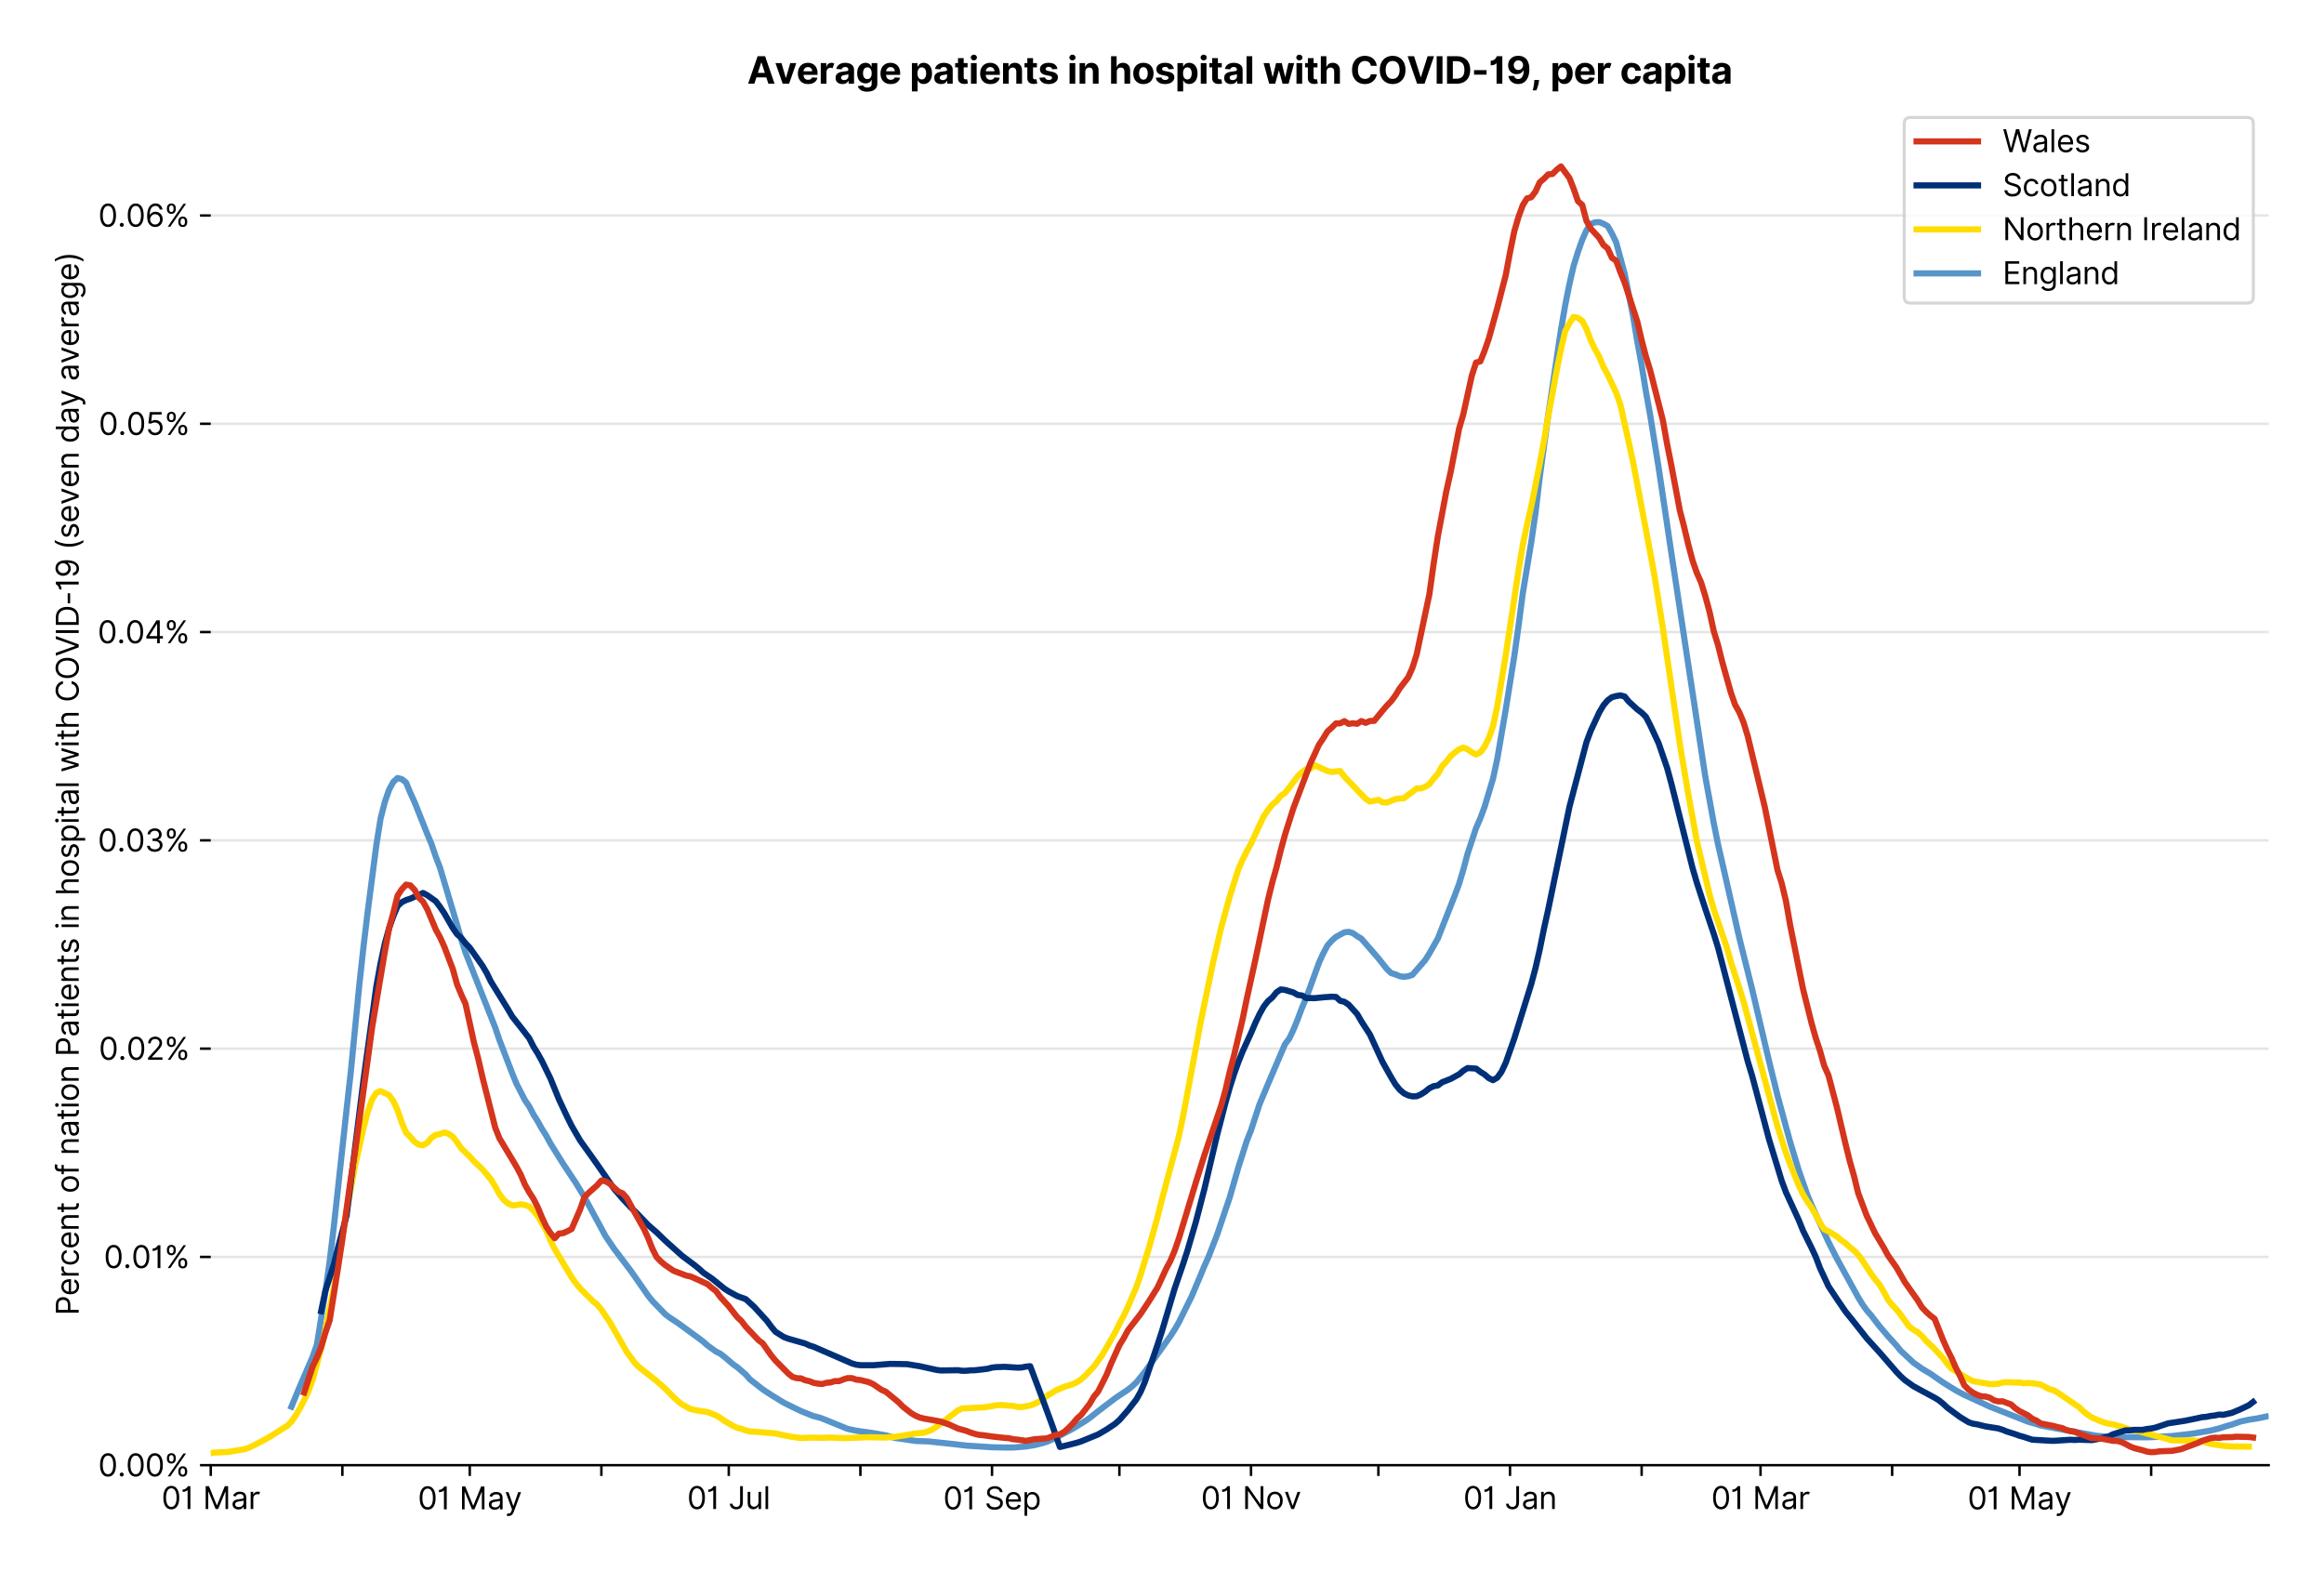 <?xml version="1.0" encoding="utf-8" standalone="no"?>
<!DOCTYPE svg PUBLIC "-//W3C//DTD SVG 1.1//EN"
  "http://www.w3.org/Graphics/SVG/1.1/DTD/svg11.dtd">
<svg version="1.1" viewBox="0 0 756.175 511.234" xmlns="http://www.w3.org/2000/svg" xmlns:xlink="http://www.w3.org/1999/xlink">
 <defs>
  <style type="text/css">*{stroke-linecap:butt;stroke-linejoin:round;}</style>
 </defs>
 <g id="figure_1">
  <g id="patch_1">
   <path d="M 0 511.234 
L 756.175 511.234 
L 756.175 0 
L 0 0 
z
" style="fill:#ffffff;"/>
  </g>
  <g id="axes_1">
   <g id="patch_2">
    <path d="M 68.575 476.745 
L 738.175 476.745 
L 738.175 33.225 
L 68.575 33.225 
z
" style="fill:#ffffff;"/>
   </g>
   <g id="matplotlib.axis_1">
    <g id="xtick_1">
     <g id="line2d_1">
      <defs>
       <path d="M 0 0 
L 0 3.5 
" id="m6ea5a09348" style="stroke:#000000;stroke-width:0.8;"/>
      </defs>
      <g>
       <use style="stroke:#000000;stroke-width:0.8;" x="68.575" xlink:href="#m6ea5a09348" y="476.745"/>
      </g>
     </g>
     <g id="text_1">
      <!-- 01 Mar -->
      <g transform="translate(52.538 491.018)scale(0.1 -0.1)">
       <defs>
        <path d="M 2000 -64 
Q 1230 -64 806 561 
Q 382 1186 382 2327 
Q 382 3459 809 4088 
Q 1236 4718 2000 4718 
Q 2764 4718 3191 4088 
Q 3618 3459 3618 2327 
Q 3618 1186 3194 561 
Q 2771 -64 2000 -64 
z
M 2000 436 
Q 2509 436 2791 927 
Q 3073 1418 3073 2327 
Q 3073 3234 2789 3730 
Q 2505 4227 2000 4227 
Q 1496 4227 1211 3730 
Q 927 3234 927 2327 
Q 927 1418 1210 927 
Q 1493 436 2000 436 
z
" id="Inter-Regular-30" transform="scale(0.016)"/>
        <path d="M 1973 4655 
L 1973 0 
L 1409 0 
L 1409 3836 
L 1373 3836 
Q 1341 3773 1209 3692 
Q 1077 3611 868 3551 
Q 659 3491 391 3491 
L 391 3964 
Q 661 3964 859 4061 
Q 1057 4159 1190 4291 
Q 1323 4423 1392 4529 
Q 1461 4636 1473 4655 
L 1973 4655 
z
" id="Inter-Regular-31" transform="scale(0.016)"/>
        <path id="Inter-Regular-20" transform="scale(0.016)"/>
        <path d="M 564 4655 
L 1236 4655 
L 2818 791 
L 2873 791 
L 4455 4655 
L 5127 4655 
L 5127 0 
L 4600 0 
L 4600 3536 
L 4555 3536 
L 3100 0 
L 2591 0 
L 1136 3536 
L 1091 3536 
L 1091 0 
L 564 0 
L 564 4655 
z
" id="Inter-Regular-4d" transform="scale(0.016)"/>
        <path d="M 1518 -82 
Q 1186 -82 916 44 
Q 646 170 486 410 
Q 327 650 327 991 
Q 327 1291 445 1478 
Q 564 1666 761 1773 
Q 959 1880 1199 1933 
Q 1439 1986 1682 2018 
Q 2000 2059 2199 2080 
Q 2398 2102 2490 2154 
Q 2582 2207 2582 2336 
L 2582 2355 
Q 2582 2691 2399 2877 
Q 2216 3064 1846 3064 
Q 1461 3064 1243 2895 
Q 1025 2727 936 2536 
L 427 2718 
Q 564 3036 792 3214 
Q 1021 3393 1292 3464 
Q 1564 3536 1827 3536 
Q 1996 3536 2215 3496 
Q 2434 3457 2640 3334 
Q 2846 3211 2982 2963 
Q 3118 2716 3118 2300 
L 3118 0 
L 2582 0 
L 2582 473 
L 2555 473 
Q 2500 359 2373 229 
Q 2246 100 2034 9 
Q 1823 -82 1518 -82 
z
M 1600 400 
Q 1918 400 2137 525 
Q 2357 650 2469 847 
Q 2582 1045 2582 1264 
L 2582 1755 
Q 2548 1714 2433 1681 
Q 2318 1648 2169 1624 
Q 2021 1600 1881 1583 
Q 1741 1566 1655 1555 
Q 1446 1527 1265 1467 
Q 1084 1407 974 1287 
Q 864 1168 864 964 
Q 864 684 1072 542 
Q 1280 400 1600 400 
z
" id="Inter-Regular-61" transform="scale(0.016)"/>
        <path d="M 491 0 
L 491 3491 
L 1009 3491 
L 1009 2964 
L 1046 2964 
Q 1139 3223 1389 3384 
Q 1639 3545 1955 3545 
Q 2100 3545 2209 3511 
Q 2318 3477 2400 3418 
L 2218 2964 
Q 2161 2993 2085 3010 
Q 2009 3027 1909 3027 
Q 1527 3027 1277 2794 
Q 1027 2561 1027 2209 
L 1027 0 
L 491 0 
z
" id="Inter-Regular-72" transform="scale(0.016)"/>
       </defs>
       <use xlink:href="#Inter-Regular-30"/>
       <use x="62.5" xlink:href="#Inter-Regular-31"/>
       <use x="106.676" xlink:href="#Inter-Regular-20"/>
       <use x="134.801" xlink:href="#Inter-Regular-4d"/>
       <use x="225.994" xlink:href="#Inter-Regular-61"/>
       <use x="282.386" xlink:href="#Inter-Regular-72"/>
      </g>
     </g>
    </g>
    <g id="xtick_2">
     <g id="line2d_2">
      <g>
       <use style="stroke:#000000;stroke-width:0.8;" x="111.402" xlink:href="#m6ea5a09348" y="476.745"/>
      </g>
     </g>
    </g>
    <g id="xtick_3">
     <g id="line2d_3">
      <g>
       <use style="stroke:#000000;stroke-width:0.8;" x="152.848" xlink:href="#m6ea5a09348" y="476.745"/>
      </g>
     </g>
     <g id="text_2">
      <!-- 01 May -->
      <g transform="translate(135.945 491.117)scale(0.1 -0.1)">
       <defs>
        <path d="M 818 -1355 
Q 682 -1355 575 -1333 
Q 468 -1311 427 -1291 
L 564 -818 
Q 857 -893 1053 -814 
Q 1250 -736 1391 -345 
L 1509 -18 
L 218 3491 
L 800 3491 
L 1764 709 
L 1800 709 
L 2764 3491 
L 3346 3491 
L 1846 -564 
Q 1550 -1355 818 -1355 
z
" id="Inter-Regular-79" transform="scale(0.016)"/>
       </defs>
       <use xlink:href="#Inter-Regular-30"/>
       <use x="62.5" xlink:href="#Inter-Regular-31"/>
       <use x="106.676" xlink:href="#Inter-Regular-20"/>
       <use x="134.801" xlink:href="#Inter-Regular-4d"/>
       <use x="225.994" xlink:href="#Inter-Regular-61"/>
       <use x="282.386" xlink:href="#Inter-Regular-79"/>
      </g>
     </g>
    </g>
    <g id="xtick_4">
     <g id="line2d_4">
      <g>
       <use style="stroke:#000000;stroke-width:0.8;" x="195.676" xlink:href="#m6ea5a09348" y="476.745"/>
      </g>
     </g>
    </g>
    <g id="xtick_5">
     <g id="line2d_5">
      <g>
       <use style="stroke:#000000;stroke-width:0.8;" x="237.122" xlink:href="#m6ea5a09348" y="476.745"/>
      </g>
     </g>
     <g id="text_3">
      <!-- 01 Jul -->
      <g transform="translate(223.578 491.018)scale(0.1 -0.1)">
       <defs>
        <path d="M 2346 4655 
L 2909 4655 
L 2909 1327 
Q 2909 657 2549 296 
Q 2189 -64 1582 -64 
Q 1200 -64 902 76 
Q 605 216 434 475 
Q 264 734 264 1091 
L 818 1091 
Q 818 795 1034 615 
Q 1250 436 1582 436 
Q 1948 436 2147 664 
Q 2346 893 2346 1327 
L 2346 4655 
z
" id="Inter-Regular-4a" transform="scale(0.016)"/>
        <path d="M 2691 1427 
L 2691 3491 
L 3227 3491 
L 3227 0 
L 2691 0 
L 2691 591 
L 2655 591 
Q 2532 325 2273 140 
Q 2014 -45 1618 -45 
Q 1127 -45 809 280 
Q 491 605 491 1273 
L 491 3491 
L 1027 3491 
L 1027 1309 
Q 1027 927 1242 700 
Q 1457 473 1791 473 
Q 1991 473 2199 575 
Q 2407 677 2549 888 
Q 2691 1100 2691 1427 
z
" id="Inter-Regular-75" transform="scale(0.016)"/>
        <path d="M 1027 4655 
L 1027 0 
L 491 0 
L 491 4655 
L 1027 4655 
z
" id="Inter-Regular-6c" transform="scale(0.016)"/>
       </defs>
       <use xlink:href="#Inter-Regular-30"/>
       <use x="62.5" xlink:href="#Inter-Regular-31"/>
       <use x="106.676" xlink:href="#Inter-Regular-20"/>
       <use x="134.801" xlink:href="#Inter-Regular-4a"/>
       <use x="189.063" xlink:href="#Inter-Regular-75"/>
       <use x="247.159" xlink:href="#Inter-Regular-6c"/>
      </g>
     </g>
    </g>
    <g id="xtick_6">
     <g id="line2d_6">
      <g>
       <use style="stroke:#000000;stroke-width:0.8;" x="279.949" xlink:href="#m6ea5a09348" y="476.745"/>
      </g>
     </g>
    </g>
    <g id="xtick_7">
     <g id="line2d_7">
      <g>
       <use style="stroke:#000000;stroke-width:0.8;" x="322.777" xlink:href="#m6ea5a09348" y="476.745"/>
      </g>
     </g>
     <g id="text_4">
      <!-- 01 Sep -->
      <g transform="translate(306.889 491.117)scale(0.1 -0.1)">
       <defs>
        <path d="M 3109 3491 
Q 3068 3836 2777 4027 
Q 2486 4218 2064 4218 
Q 1600 4218 1318 3999 
Q 1036 3780 1036 3445 
Q 1036 3195 1189 3042 
Q 1343 2889 1553 2803 
Q 1764 2718 1936 2673 
L 2409 2545 
Q 2591 2498 2815 2414 
Q 3039 2330 3244 2185 
Q 3450 2041 3584 1816 
Q 3718 1591 3718 1264 
Q 3718 886 3521 581 
Q 3325 277 2949 97 
Q 2573 -82 2036 -82 
Q 1286 -82 845 272 
Q 405 627 364 1200 
L 946 1200 
Q 968 936 1124 764 
Q 1280 593 1519 510 
Q 1759 427 2036 427 
Q 2359 427 2616 533 
Q 2873 639 3023 828 
Q 3173 1018 3173 1273 
Q 3173 1505 3043 1650 
Q 2914 1795 2702 1886 
Q 2491 1977 2246 2045 
L 1673 2209 
Q 1127 2366 809 2657 
Q 491 2948 491 3418 
Q 491 3809 703 4101 
Q 916 4393 1276 4555 
Q 1636 4718 2082 4718 
Q 2532 4718 2882 4558 
Q 3232 4398 3437 4120 
Q 3643 3843 3655 3491 
L 3109 3491 
z
" id="Inter-Regular-53" transform="scale(0.016)"/>
        <path d="M 1955 -73 
Q 1450 -73 1085 151 
Q 721 375 524 778 
Q 327 1182 327 1718 
Q 327 2255 524 2665 
Q 721 3075 1074 3305 
Q 1427 3536 1900 3536 
Q 2173 3536 2439 3445 
Q 2705 3355 2923 3151 
Q 3141 2948 3270 2614 
Q 3400 2280 3400 1791 
L 3400 1564 
L 866 1564 
Q 884 1005 1183 707 
Q 1482 409 1955 409 
Q 2271 409 2498 545 
Q 2725 682 2827 955 
L 3346 809 
Q 3223 414 2854 170 
Q 2486 -73 1955 -73 
z
M 866 2027 
L 2855 2027 
Q 2855 2470 2595 2762 
Q 2336 3055 1900 3055 
Q 1593 3055 1368 2911 
Q 1143 2768 1013 2533 
Q 884 2298 866 2027 
z
" id="Inter-Regular-65" transform="scale(0.016)"/>
        <path d="M 491 -1309 
L 491 3491 
L 1009 3491 
L 1009 2936 
L 1073 2936 
Q 1132 3027 1237 3169 
Q 1343 3311 1542 3423 
Q 1741 3536 2082 3536 
Q 2523 3536 2859 3315 
Q 3196 3095 3384 2690 
Q 3573 2286 3573 1736 
Q 3573 1182 3384 776 
Q 3196 370 2861 148 
Q 2527 -73 2091 -73 
Q 1755 -73 1552 39 
Q 1350 152 1241 296 
Q 1132 441 1073 536 
L 1027 536 
L 1027 -1309 
L 491 -1309 
z
M 1018 1745 
Q 1018 1152 1276 780 
Q 1534 409 2018 409 
Q 2355 409 2581 587 
Q 2807 766 2921 1069 
Q 3036 1373 3036 1745 
Q 3036 2114 2923 2410 
Q 2811 2707 2585 2881 
Q 2359 3055 2018 3055 
Q 1527 3055 1272 2693 
Q 1018 2332 1018 1745 
z
" id="Inter-Regular-70" transform="scale(0.016)"/>
       </defs>
       <use xlink:href="#Inter-Regular-30"/>
       <use x="62.5" xlink:href="#Inter-Regular-31"/>
       <use x="106.676" xlink:href="#Inter-Regular-20"/>
       <use x="134.801" xlink:href="#Inter-Regular-53"/>
       <use x="198.58" xlink:href="#Inter-Regular-65"/>
       <use x="256.818" xlink:href="#Inter-Regular-70"/>
      </g>
     </g>
    </g>
    <g id="xtick_8">
     <g id="line2d_8">
      <g>
       <use style="stroke:#000000;stroke-width:0.8;" x="364.223" xlink:href="#m6ea5a09348" y="476.745"/>
      </g>
     </g>
    </g>
    <g id="xtick_9">
     <g id="line2d_9">
      <g>
       <use style="stroke:#000000;stroke-width:0.8;" x="407.05" xlink:href="#m6ea5a09348" y="476.745"/>
      </g>
     </g>
     <g id="text_5">
      <!-- 01 Nov -->
      <g transform="translate(390.779 491.018)scale(0.1 -0.1)">
       <defs>
        <path d="M 4255 4655 
L 4255 0 
L 3709 0 
L 1173 3655 
L 1127 3655 
L 1127 0 
L 564 0 
L 564 4655 
L 1109 4655 
L 3655 991 
L 3700 991 
L 3700 4655 
L 4255 4655 
z
" id="Inter-Regular-4e" transform="scale(0.016)"/>
        <path d="M 1909 -73 
Q 1436 -73 1080 152 
Q 725 377 526 781 
Q 327 1186 327 1727 
Q 327 2273 526 2679 
Q 725 3086 1080 3311 
Q 1436 3536 1909 3536 
Q 2382 3536 2737 3311 
Q 3093 3086 3292 2679 
Q 3491 2273 3491 1727 
Q 3491 1186 3292 781 
Q 3093 377 2737 152 
Q 2382 -73 1909 -73 
z
M 1909 409 
Q 2268 409 2500 593 
Q 2732 777 2843 1077 
Q 2955 1377 2955 1727 
Q 2955 2077 2843 2379 
Q 2732 2682 2500 2868 
Q 2268 3055 1909 3055 
Q 1550 3055 1318 2868 
Q 1086 2682 975 2379 
Q 864 2077 864 1727 
Q 864 1377 975 1077 
Q 1086 777 1318 593 
Q 1550 409 1909 409 
z
" id="Inter-Regular-6f" transform="scale(0.016)"/>
        <path d="M 3346 3491 
L 2055 0 
L 1509 0 
L 218 3491 
L 800 3491 
L 1764 709 
L 1800 709 
L 2764 3491 
L 3346 3491 
z
" id="Inter-Regular-76" transform="scale(0.016)"/>
       </defs>
       <use xlink:href="#Inter-Regular-30"/>
       <use x="62.5" xlink:href="#Inter-Regular-31"/>
       <use x="106.676" xlink:href="#Inter-Regular-20"/>
       <use x="134.801" xlink:href="#Inter-Regular-4e"/>
       <use x="210.085" xlink:href="#Inter-Regular-6f"/>
       <use x="269.744" xlink:href="#Inter-Regular-76"/>
      </g>
     </g>
    </g>
    <g id="xtick_10">
     <g id="line2d_10">
      <g>
       <use style="stroke:#000000;stroke-width:0.8;" x="448.496" xlink:href="#m6ea5a09348" y="476.745"/>
      </g>
     </g>
    </g>
    <g id="xtick_11">
     <g id="line2d_11">
      <g>
       <use style="stroke:#000000;stroke-width:0.8;" x="491.324" xlink:href="#m6ea5a09348" y="476.745"/>
      </g>
     </g>
     <g id="text_6">
      <!-- 01 Jan -->
      <g transform="translate(476.124 491.018)scale(0.1 -0.1)">
       <defs>
        <path d="M 1027 2100 
L 1027 0 
L 491 0 
L 491 3491 
L 1009 3491 
L 1009 2945 
L 1055 2945 
Q 1177 3211 1427 3373 
Q 1677 3536 2073 3536 
Q 2602 3536 2928 3211 
Q 3255 2886 3255 2218 
L 3255 0 
L 2718 0 
L 2718 2182 
Q 2718 2593 2504 2824 
Q 2291 3055 1918 3055 
Q 1534 3055 1280 2806 
Q 1027 2557 1027 2100 
z
" id="Inter-Regular-6e" transform="scale(0.016)"/>
       </defs>
       <use xlink:href="#Inter-Regular-30"/>
       <use x="62.5" xlink:href="#Inter-Regular-31"/>
       <use x="106.676" xlink:href="#Inter-Regular-20"/>
       <use x="134.801" xlink:href="#Inter-Regular-4a"/>
       <use x="189.063" xlink:href="#Inter-Regular-61"/>
       <use x="245.455" xlink:href="#Inter-Regular-6e"/>
      </g>
     </g>
    </g>
    <g id="xtick_12">
     <g id="line2d_12">
      <g>
       <use style="stroke:#000000;stroke-width:0.8;" x="534.151" xlink:href="#m6ea5a09348" y="476.745"/>
      </g>
     </g>
    </g>
    <g id="xtick_13">
     <g id="line2d_13">
      <g>
       <use style="stroke:#000000;stroke-width:0.8;" x="572.834" xlink:href="#m6ea5a09348" y="476.745"/>
      </g>
     </g>
     <g id="text_7">
      <!-- 01 Mar -->
      <g transform="translate(556.797 491.018)scale(0.1 -0.1)">
       <use xlink:href="#Inter-Regular-30"/>
       <use x="62.5" xlink:href="#Inter-Regular-31"/>
       <use x="106.676" xlink:href="#Inter-Regular-20"/>
       <use x="134.801" xlink:href="#Inter-Regular-4d"/>
       <use x="225.994" xlink:href="#Inter-Regular-61"/>
       <use x="282.386" xlink:href="#Inter-Regular-72"/>
      </g>
     </g>
    </g>
    <g id="xtick_14">
     <g id="line2d_14">
      <g>
       <use style="stroke:#000000;stroke-width:0.8;" x="615.661" xlink:href="#m6ea5a09348" y="476.745"/>
      </g>
     </g>
    </g>
    <g id="xtick_15">
     <g id="line2d_15">
      <g>
       <use style="stroke:#000000;stroke-width:0.8;" x="657.107" xlink:href="#m6ea5a09348" y="476.745"/>
      </g>
     </g>
     <g id="text_8">
      <!-- 01 May -->
      <g transform="translate(640.204 491.117)scale(0.1 -0.1)">
       <use xlink:href="#Inter-Regular-30"/>
       <use x="62.5" xlink:href="#Inter-Regular-31"/>
       <use x="106.676" xlink:href="#Inter-Regular-20"/>
       <use x="134.801" xlink:href="#Inter-Regular-4d"/>
       <use x="225.994" xlink:href="#Inter-Regular-61"/>
       <use x="282.386" xlink:href="#Inter-Regular-79"/>
      </g>
     </g>
    </g>
    <g id="xtick_16">
     <g id="line2d_16">
      <g>
       <use style="stroke:#000000;stroke-width:0.8;" x="699.935" xlink:href="#m6ea5a09348" y="476.745"/>
      </g>
     </g>
    </g>
   </g>
   <g id="matplotlib.axis_2">
    <g id="ytick_1">
     <g id="line2d_17">
      <path clip-path="url(#p85665320ba)" d="M 68.575 476.745 
L 738.175 476.745 
" style="fill:none;stroke:#e5e5e5;stroke-linecap:square;stroke-width:0.8;"/>
     </g>
     <g id="line2d_18">
      <defs>
       <path d="M 0 0 
L -3.5 0 
" id="me42417586a" style="stroke:#000000;stroke-width:0.8;"/>
      </defs>
      <g>
       <use style="stroke:#000000;stroke-width:0.8;" x="68.575" xlink:href="#me42417586a" y="476.745"/>
      </g>
     </g>
     <g id="text_9">
      <!-- 0.00% -->
      <g transform="translate(31.944 480.382)scale(0.1 -0.1)">
       <defs>
        <path d="M 882 -36 
Q 714 -36 593 84 
Q 473 205 473 373 
Q 473 541 593 661 
Q 714 782 882 782 
Q 1050 782 1170 661 
Q 1291 541 1291 373 
Q 1291 205 1170 84 
Q 1050 -36 882 -36 
z
" id="Inter-Regular-2e" transform="scale(0.016)"/>
        <path d="M 2855 873 
L 2855 1118 
Q 2855 1373 2960 1585 
Q 3066 1798 3269 1926 
Q 3473 2055 3764 2055 
Q 4059 2055 4259 1926 
Q 4459 1798 4561 1585 
Q 4664 1373 4664 1118 
L 4664 873 
Q 4664 618 4560 405 
Q 4457 193 4256 64 
Q 4055 -64 3764 -64 
Q 3468 -64 3266 64 
Q 3064 193 2959 405 
Q 2855 618 2855 873 
z
M 536 3536 
L 536 3782 
Q 536 4036 642 4248 
Q 748 4461 951 4589 
Q 1155 4718 1446 4718 
Q 1741 4718 1941 4589 
Q 2141 4461 2243 4248 
Q 2346 4036 2346 3782 
L 2346 3536 
Q 2346 3282 2242 3069 
Q 2139 2857 1937 2728 
Q 1736 2600 1446 2600 
Q 1150 2600 948 2728 
Q 746 2857 641 3069 
Q 536 3282 536 3536 
z
M 709 0 
L 3909 4655 
L 4427 4655 
L 1227 0 
L 709 0 
z
M 3318 1118 
L 3318 873 
Q 3318 661 3418 494 
Q 3518 327 3764 327 
Q 4002 327 4101 494 
Q 4200 661 4200 873 
L 4200 1118 
Q 4200 1330 4104 1497 
Q 4009 1664 3764 1664 
Q 3525 1664 3421 1497 
Q 3318 1330 3318 1118 
z
M 1000 3782 
L 1000 3536 
Q 1000 3325 1100 3158 
Q 1200 2991 1446 2991 
Q 1684 2991 1783 3158 
Q 1882 3325 1882 3536 
L 1882 3782 
Q 1882 3993 1786 4160 
Q 1691 4327 1446 4327 
Q 1207 4327 1103 4160 
Q 1000 3993 1000 3782 
z
" id="Inter-Regular-25" transform="scale(0.016)"/>
       </defs>
       <use xlink:href="#Inter-Regular-30"/>
       <use x="62.5" xlink:href="#Inter-Regular-2e"/>
       <use x="90.057" xlink:href="#Inter-Regular-30"/>
       <use x="152.557" xlink:href="#Inter-Regular-30"/>
       <use x="215.057" xlink:href="#Inter-Regular-25"/>
      </g>
     </g>
    </g>
    <g id="ytick_2">
     <g id="line2d_19">
      <path clip-path="url(#p85665320ba)" d="M 68.575 408.975 
L 738.175 408.975 
" style="fill:none;stroke:#e5e5e5;stroke-linecap:square;stroke-width:0.8;"/>
     </g>
     <g id="line2d_20">
      <g>
       <use style="stroke:#000000;stroke-width:0.8;" x="68.575" xlink:href="#me42417586a" y="408.975"/>
      </g>
     </g>
     <g id="text_10">
      <!-- 0.01% -->
      <g transform="translate(33.777 412.611)scale(0.1 -0.1)">
       <use xlink:href="#Inter-Regular-30"/>
       <use x="62.5" xlink:href="#Inter-Regular-2e"/>
       <use x="90.057" xlink:href="#Inter-Regular-30"/>
       <use x="152.557" xlink:href="#Inter-Regular-31"/>
       <use x="196.733" xlink:href="#Inter-Regular-25"/>
      </g>
     </g>
    </g>
    <g id="ytick_3">
     <g id="line2d_21">
      <path clip-path="url(#p85665320ba)" d="M 68.575 341.204 
L 738.175 341.204 
" style="fill:none;stroke:#e5e5e5;stroke-linecap:square;stroke-width:0.8;"/>
     </g>
     <g id="line2d_22">
      <g>
       <use style="stroke:#000000;stroke-width:0.8;" x="68.575" xlink:href="#me42417586a" y="341.204"/>
      </g>
     </g>
     <g id="text_11">
      <!-- 0.02% -->
      <g transform="translate(32.142 344.841)scale(0.1 -0.1)">
       <defs>
        <path d="M 482 0 
L 482 409 
L 2018 2091 
Q 2289 2386 2464 2605 
Q 2639 2825 2724 3019 
Q 2809 3214 2809 3427 
Q 2809 3795 2553 4011 
Q 2298 4227 1918 4227 
Q 1514 4227 1275 3985 
Q 1036 3743 1036 3345 
L 500 3345 
Q 500 3755 688 4064 
Q 877 4373 1203 4545 
Q 1530 4718 1936 4718 
Q 2346 4718 2661 4545 
Q 2977 4373 3156 4079 
Q 3336 3786 3336 3427 
Q 3336 3170 3244 2926 
Q 3152 2682 2926 2383 
Q 2700 2084 2300 1655 
L 1255 536 
L 1255 500 
L 3418 500 
L 3418 0 
L 482 0 
z
" id="Inter-Regular-32" transform="scale(0.016)"/>
       </defs>
       <use xlink:href="#Inter-Regular-30"/>
       <use x="62.5" xlink:href="#Inter-Regular-2e"/>
       <use x="90.057" xlink:href="#Inter-Regular-30"/>
       <use x="152.557" xlink:href="#Inter-Regular-32"/>
       <use x="213.068" xlink:href="#Inter-Regular-25"/>
      </g>
     </g>
    </g>
    <g id="ytick_4">
     <g id="line2d_23">
      <path clip-path="url(#p85665320ba)" d="M 68.575 273.434 
L 738.175 273.434 
" style="fill:none;stroke:#e5e5e5;stroke-linecap:square;stroke-width:0.8;"/>
     </g>
     <g id="line2d_24">
      <g>
       <use style="stroke:#000000;stroke-width:0.8;" x="68.575" xlink:href="#me42417586a" y="273.434"/>
      </g>
     </g>
     <g id="text_12">
      <!-- 0.03% -->
      <g transform="translate(31.83 277.07)scale(0.1 -0.1)">
       <defs>
        <path d="M 2055 -64 
Q 1605 -64 1253 90 
Q 902 245 696 521 
Q 491 798 473 1164 
L 1046 1164 
Q 1071 827 1356 631 
Q 1641 436 2046 436 
Q 2493 436 2783 664 
Q 3073 893 3073 1264 
Q 3073 1650 2787 1893 
Q 2502 2136 1973 2136 
L 1600 2136 
L 1600 2636 
L 1973 2636 
Q 2386 2636 2647 2856 
Q 2909 3077 2909 3445 
Q 2909 3798 2679 4012 
Q 2450 4227 2064 4227 
Q 1823 4227 1610 4139 
Q 1398 4052 1264 3887 
Q 1130 3723 1118 3491 
L 573 3491 
Q 586 3857 793 4133 
Q 1000 4409 1335 4563 
Q 1671 4718 2073 4718 
Q 2505 4718 2814 4544 
Q 3123 4370 3289 4086 
Q 3455 3802 3455 3473 
Q 3455 3080 3249 2802 
Q 3043 2525 2691 2418 
L 2691 2382 
Q 3132 2309 3379 2008 
Q 3627 1707 3627 1264 
Q 3627 884 3421 583 
Q 3216 282 2861 109 
Q 2507 -64 2055 -64 
z
" id="Inter-Regular-33" transform="scale(0.016)"/>
       </defs>
       <use xlink:href="#Inter-Regular-30"/>
       <use x="62.5" xlink:href="#Inter-Regular-2e"/>
       <use x="90.057" xlink:href="#Inter-Regular-30"/>
       <use x="152.557" xlink:href="#Inter-Regular-33"/>
       <use x="216.193" xlink:href="#Inter-Regular-25"/>
      </g>
     </g>
    </g>
    <g id="ytick_5">
     <g id="line2d_25">
      <path clip-path="url(#p85665320ba)" d="M 68.575 205.663 
L 738.175 205.663 
" style="fill:none;stroke:#e5e5e5;stroke-linecap:square;stroke-width:0.8;"/>
     </g>
     <g id="line2d_26">
      <g>
       <use style="stroke:#000000;stroke-width:0.8;" x="68.575" xlink:href="#me42417586a" y="205.663"/>
      </g>
     </g>
     <g id="text_13">
      <!-- 0.04% -->
      <g transform="translate(31.773 209.3)scale(0.1 -0.1)">
       <defs>
        <path d="M 373 955 
L 373 1418 
L 2418 4655 
L 3100 4655 
L 3100 1455 
L 3736 1455 
L 3736 955 
L 3100 955 
L 3100 0 
L 2564 0 
L 2564 955 
L 373 955 
z
M 2564 1455 
L 2564 3936 
L 2527 3936 
L 982 1491 
L 982 1455 
L 2564 1455 
z
" id="Inter-Regular-34" transform="scale(0.016)"/>
       </defs>
       <use xlink:href="#Inter-Regular-30"/>
       <use x="62.5" xlink:href="#Inter-Regular-2e"/>
       <use x="90.057" xlink:href="#Inter-Regular-30"/>
       <use x="152.557" xlink:href="#Inter-Regular-34"/>
       <use x="216.761" xlink:href="#Inter-Regular-25"/>
      </g>
     </g>
    </g>
    <g id="ytick_6">
     <g id="line2d_27">
      <path clip-path="url(#p85665320ba)" d="M 68.575 137.893 
L 738.175 137.893 
" style="fill:none;stroke:#e5e5e5;stroke-linecap:square;stroke-width:0.8;"/>
     </g>
     <g id="line2d_28">
      <g>
       <use style="stroke:#000000;stroke-width:0.8;" x="68.575" xlink:href="#me42417586a" y="137.893"/>
      </g>
     </g>
     <g id="text_14">
      <!-- 0.05% -->
      <g transform="translate(32.114 141.529)scale(0.1 -0.1)">
       <defs>
        <path d="M 1936 -64 
Q 1536 -64 1216 95 
Q 896 255 702 532 
Q 509 809 491 1164 
L 1036 1164 
Q 1068 848 1324 642 
Q 1580 436 1936 436 
Q 2223 436 2447 570 
Q 2671 705 2799 940 
Q 2927 1175 2927 1473 
Q 2927 1777 2794 2017 
Q 2661 2257 2429 2395 
Q 2198 2534 1900 2536 
Q 1686 2539 1461 2472 
Q 1236 2405 1091 2300 
L 564 2364 
L 846 4655 
L 3264 4655 
L 3264 4155 
L 1318 4155 
L 1155 2782 
L 1182 2782 
Q 1325 2895 1541 2970 
Q 1757 3045 1991 3045 
Q 2418 3045 2753 2842 
Q 3089 2639 3281 2286 
Q 3473 1934 3473 1482 
Q 3473 1036 3274 687 
Q 3075 339 2727 137 
Q 2380 -64 1936 -64 
z
" id="Inter-Regular-35" transform="scale(0.016)"/>
       </defs>
       <use xlink:href="#Inter-Regular-30"/>
       <use x="62.5" xlink:href="#Inter-Regular-2e"/>
       <use x="90.057" xlink:href="#Inter-Regular-30"/>
       <use x="152.557" xlink:href="#Inter-Regular-35"/>
       <use x="213.352" xlink:href="#Inter-Regular-25"/>
      </g>
     </g>
    </g>
    <g id="ytick_7">
     <g id="line2d_29">
      <path clip-path="url(#p85665320ba)" d="M 68.575 70.122 
L 738.175 70.122 
" style="fill:none;stroke:#e5e5e5;stroke-linecap:square;stroke-width:0.8;"/>
     </g>
     <g id="line2d_30">
      <g>
       <use style="stroke:#000000;stroke-width:0.8;" x="68.575" xlink:href="#me42417586a" y="70.122"/>
      </g>
     </g>
     <g id="text_15">
      <!-- 0.06% -->
      <g transform="translate(31.958 73.759)scale(0.1 -0.1)">
       <defs>
        <path d="M 2027 -64 
Q 1741 -59 1454 45 
Q 1168 150 932 399 
Q 696 648 552 1074 
Q 409 1500 409 2145 
Q 409 3386 861 4056 
Q 1314 4727 2100 4727 
Q 2686 4727 3073 4384 
Q 3461 4041 3546 3491 
L 2991 3491 
Q 2914 3811 2691 4019 
Q 2468 4227 2100 4227 
Q 1559 4227 1249 3755 
Q 939 3284 936 2427 
L 973 2427 
Q 1164 2716 1461 2880 
Q 1759 3045 2118 3045 
Q 2518 3045 2850 2846 
Q 3182 2648 3382 2299 
Q 3582 1950 3582 1500 
Q 3582 1068 3389 710 
Q 3196 352 2847 142 
Q 2498 -68 2027 -64 
z
M 2027 436 
Q 2314 436 2542 579 
Q 2771 723 2903 964 
Q 3036 1205 3036 1500 
Q 3036 1789 2908 2026 
Q 2780 2264 2556 2404 
Q 2332 2545 2046 2545 
Q 1757 2545 1525 2397 
Q 1293 2250 1157 2010 
Q 1021 1770 1018 1491 
Q 1018 1214 1149 973 
Q 1280 732 1508 584 
Q 1736 436 2027 436 
z
" id="Inter-Regular-36" transform="scale(0.016)"/>
       </defs>
       <use xlink:href="#Inter-Regular-30"/>
       <use x="62.5" xlink:href="#Inter-Regular-2e"/>
       <use x="90.057" xlink:href="#Inter-Regular-30"/>
       <use x="152.557" xlink:href="#Inter-Regular-36"/>
       <use x="214.915" xlink:href="#Inter-Regular-25"/>
      </g>
     </g>
    </g>
    <g id="text_16">
     <!-- Percent of nation Patients in hospital with COVID-19 (seven day average) -->
     <g transform="translate(25.614 428.013)rotate(-90)scale(0.1 -0.1)">
      <defs>
       <path d="M 564 0 
L 564 4655 
L 2136 4655 
Q 2684 4655 3033 4458 
Q 3382 4261 3550 3927 
Q 3718 3593 3718 3182 
Q 3718 2770 3551 2434 
Q 3384 2098 3036 1899 
Q 2689 1700 2146 1700 
L 1127 1700 
L 1127 0 
L 564 0 
z
M 1127 2200 
L 2127 2200 
Q 2689 2200 2926 2482 
Q 3164 2764 3164 3182 
Q 3164 3602 2925 3878 
Q 2686 4155 2118 4155 
L 1127 4155 
L 1127 2200 
z
" id="Inter-Regular-50" transform="scale(0.016)"/>
       <path d="M 1909 -73 
Q 1418 -73 1063 159 
Q 709 391 518 798 
Q 327 1205 327 1727 
Q 327 2259 524 2667 
Q 721 3075 1074 3305 
Q 1427 3536 1900 3536 
Q 2268 3536 2563 3400 
Q 2859 3264 3047 3018 
Q 3236 2773 3282 2445 
L 2746 2445 
Q 2684 2684 2474 2869 
Q 2264 3055 1909 3055 
Q 1439 3055 1151 2697 
Q 864 2339 864 1745 
Q 864 1139 1148 774 
Q 1432 409 1909 409 
Q 2223 409 2447 570 
Q 2671 732 2746 1018 
L 3282 1018 
Q 3236 709 3058 462 
Q 2880 216 2588 71 
Q 2296 -73 1909 -73 
z
" id="Inter-Regular-63" transform="scale(0.016)"/>
       <path d="M 2009 3491 
L 2009 3036 
L 1264 3036 
L 1264 1000 
Q 1264 773 1331 660 
Q 1398 548 1503 510 
Q 1609 473 1727 473 
Q 1816 473 1873 483 
Q 1930 493 1964 500 
L 2073 18 
Q 2018 -2 1920 -23 
Q 1823 -45 1673 -45 
Q 1446 -45 1228 52 
Q 1011 150 869 350 
Q 727 550 727 855 
L 727 3036 
L 200 3036 
L 200 3491 
L 727 3491 
L 727 4327 
L 1264 4327 
L 1264 3491 
L 2009 3491 
z
" id="Inter-Regular-74" transform="scale(0.016)"/>
       <path d="M 2046 3491 
L 2046 3036 
L 1264 3036 
L 1264 0 
L 727 0 
L 727 3036 
L 164 3036 
L 164 3491 
L 727 3491 
L 727 3973 
Q 727 4273 868 4473 
Q 1009 4673 1234 4773 
Q 1459 4873 1709 4873 
Q 1907 4873 2032 4841 
Q 2157 4809 2218 4782 
L 2064 4318 
Q 2023 4332 1951 4352 
Q 1880 4373 1764 4373 
Q 1498 4373 1381 4239 
Q 1264 4105 1264 3845 
L 1264 3491 
L 2046 3491 
z
" id="Inter-Regular-66" transform="scale(0.016)"/>
       <path d="M 491 0 
L 491 3491 
L 1027 3491 
L 1027 0 
L 491 0 
z
M 764 4073 
Q 607 4073 494 4179 
Q 382 4286 382 4436 
Q 382 4586 494 4693 
Q 607 4800 764 4800 
Q 921 4800 1033 4693 
Q 1146 4586 1146 4436 
Q 1146 4286 1033 4179 
Q 921 4073 764 4073 
z
" id="Inter-Regular-69" transform="scale(0.016)"/>
       <path d="M 2964 2709 
L 2482 2573 
Q 2411 2755 2245 2914 
Q 2080 3073 1727 3073 
Q 1407 3073 1194 2926 
Q 982 2780 982 2555 
Q 982 2355 1127 2239 
Q 1273 2123 1582 2045 
L 2100 1918 
Q 3027 1691 3027 973 
Q 3027 673 2855 436 
Q 2684 200 2377 63 
Q 2071 -73 1664 -73 
Q 1130 -73 780 159 
Q 430 391 336 836 
L 846 964 
Q 989 400 1655 400 
Q 2030 400 2251 560 
Q 2473 720 2473 945 
Q 2473 1316 1955 1436 
L 1373 1573 
Q 893 1686 669 1926 
Q 446 2166 446 2527 
Q 446 2823 613 3050 
Q 780 3277 1069 3406 
Q 1359 3536 1727 3536 
Q 2246 3536 2542 3309 
Q 2839 3082 2964 2709 
z
" id="Inter-Regular-73" transform="scale(0.016)"/>
       <path d="M 1027 2100 
L 1027 0 
L 491 0 
L 491 4655 
L 1027 4655 
L 1027 2945 
L 1073 2945 
Q 1196 3216 1442 3376 
Q 1689 3536 2100 3536 
Q 2636 3536 2963 3213 
Q 3291 2891 3291 2218 
L 3291 0 
L 2755 0 
L 2755 2182 
Q 2755 2598 2540 2826 
Q 2325 3055 1946 3055 
Q 1548 3055 1287 2806 
Q 1027 2557 1027 2100 
z
" id="Inter-Regular-68" transform="scale(0.016)"/>
       <path d="M 1282 0 
L 218 3491 
L 782 3491 
L 1536 818 
L 1573 818 
L 2318 3491 
L 2891 3491 
L 3627 827 
L 3664 827 
L 4418 3491 
L 4982 3491 
L 3918 0 
L 3391 0 
L 2627 2682 
L 2573 2682 
L 1809 0 
L 1282 0 
z
" id="Inter-Regular-77" transform="scale(0.016)"/>
       <path d="M 4309 3200 
L 3746 3200 
Q 3677 3523 3484 3743 
Q 3291 3964 3018 4077 
Q 2746 4191 2436 4191 
Q 2014 4191 1672 3977 
Q 1330 3764 1128 3348 
Q 927 2932 927 2327 
Q 927 1723 1128 1307 
Q 1330 891 1672 677 
Q 2014 464 2436 464 
Q 2746 464 3018 577 
Q 3291 691 3484 911 
Q 3677 1132 3746 1455 
L 4309 1455 
Q 4223 977 3957 637 
Q 3691 298 3298 117 
Q 2905 -64 2436 -64 
Q 1841 -64 1377 227 
Q 914 518 648 1054 
Q 382 1591 382 2327 
Q 382 3064 648 3600 
Q 914 4136 1377 4427 
Q 1841 4718 2436 4718 
Q 2905 4718 3298 4537 
Q 3691 4357 3957 4017 
Q 4223 3677 4309 3200 
z
" id="Inter-Regular-43" transform="scale(0.016)"/>
       <path d="M 4491 2327 
Q 4491 1591 4225 1054 
Q 3959 518 3495 227 
Q 3032 -64 2436 -64 
Q 1841 -64 1377 227 
Q 914 518 648 1054 
Q 382 1591 382 2327 
Q 382 3064 648 3600 
Q 914 4136 1377 4427 
Q 1841 4718 2436 4718 
Q 3032 4718 3495 4427 
Q 3959 4136 4225 3600 
Q 4491 3064 4491 2327 
z
M 3946 2327 
Q 3946 2932 3744 3348 
Q 3543 3764 3201 3977 
Q 2859 4191 2436 4191 
Q 2014 4191 1672 3977 
Q 1330 3764 1128 3348 
Q 927 2932 927 2327 
Q 927 1723 1128 1307 
Q 1330 891 1672 677 
Q 2014 464 2436 464 
Q 2859 464 3201 677 
Q 3543 891 3744 1307 
Q 3946 1723 3946 2327 
z
" id="Inter-Regular-4f" transform="scale(0.016)"/>
       <path d="M 755 4655 
L 2136 736 
L 2191 736 
L 3573 4655 
L 4164 4655 
L 2455 0 
L 1873 0 
L 164 4655 
L 755 4655 
z
" id="Inter-Regular-56" transform="scale(0.016)"/>
       <path d="M 1127 4655 
L 1127 0 
L 564 0 
L 564 4655 
L 1127 4655 
z
" id="Inter-Regular-49" transform="scale(0.016)"/>
       <path d="M 2000 0 
L 564 0 
L 564 4655 
L 2064 4655 
Q 2741 4655 3223 4376 
Q 3705 4098 3961 3578 
Q 4218 3059 4218 2336 
Q 4218 1609 3959 1085 
Q 3700 561 3204 280 
Q 2709 0 2000 0 
z
M 1127 500 
L 1964 500 
Q 2830 500 3251 992 
Q 3673 1484 3673 2336 
Q 3673 3182 3259 3668 
Q 2846 4155 2027 4155 
L 1127 4155 
L 1127 500 
z
" id="Inter-Regular-44" transform="scale(0.016)"/>
       <path d="M 2491 2245 
L 2491 1745 
L 455 1745 
L 455 2245 
L 2491 2245 
z
" id="Inter-Regular-2d" transform="scale(0.016)"/>
       <path d="M 1964 4727 
Q 2250 4725 2536 4618 
Q 2823 4511 3059 4263 
Q 3296 4016 3439 3590 
Q 3582 3164 3582 2518 
Q 3582 1277 3128 606 
Q 2675 -64 1891 -64 
Q 1305 -64 916 278 
Q 527 620 446 1173 
L 1000 1173 
Q 1075 852 1299 644 
Q 1523 436 1891 436 
Q 2430 436 2742 906 
Q 3055 1377 3055 2236 
L 3018 2236 
Q 2827 1950 2530 1784 
Q 2234 1618 1873 1618 
Q 1473 1618 1140 1817 
Q 807 2016 608 2365 
Q 409 2714 409 3164 
Q 409 3595 601 3952 
Q 793 4309 1142 4520 
Q 1491 4732 1964 4727 
z
M 1964 4227 
Q 1677 4227 1449 4084 
Q 1221 3941 1088 3700 
Q 955 3459 955 3164 
Q 955 2873 1083 2635 
Q 1211 2398 1435 2258 
Q 1659 2118 1946 2118 
Q 2232 2118 2465 2266 
Q 2698 2414 2835 2654 
Q 2973 2895 2973 3173 
Q 2973 3450 2842 3691 
Q 2711 3932 2483 4079 
Q 2255 4227 1964 4227 
z
" id="Inter-Regular-39" transform="scale(0.016)"/>
       <path d="M 682 1964 
Q 682 2823 906 3544 
Q 1130 4266 1546 4873 
L 2018 4873 
Q 1800 4573 1623 4095 
Q 1446 3618 1341 3061 
Q 1236 2505 1236 1964 
Q 1236 1423 1341 866 
Q 1446 309 1623 -168 
Q 1800 -645 2018 -945 
L 1546 -945 
Q 1130 -339 906 383 
Q 682 1105 682 1964 
z
" id="Inter-Regular-28" transform="scale(0.016)"/>
       <path d="M 1809 -73 
Q 1373 -73 1039 148 
Q 705 370 516 776 
Q 327 1182 327 1736 
Q 327 2286 516 2690 
Q 705 3095 1041 3315 
Q 1377 3536 1818 3536 
Q 2159 3536 2358 3423 
Q 2557 3311 2662 3169 
Q 2768 3027 2827 2936 
L 2873 2936 
L 2873 4655 
L 3409 4655 
L 3409 0 
L 2891 0 
L 2891 536 
L 2827 536 
Q 2768 441 2659 296 
Q 2550 152 2348 39 
Q 2146 -73 1809 -73 
z
M 1882 409 
Q 2366 409 2624 780 
Q 2882 1152 2882 1745 
Q 2882 2332 2627 2693 
Q 2373 3055 1882 3055 
Q 1541 3055 1315 2881 
Q 1089 2707 976 2410 
Q 864 2114 864 1745 
Q 864 1373 978 1069 
Q 1093 766 1319 587 
Q 1546 409 1882 409 
z
" id="Inter-Regular-64" transform="scale(0.016)"/>
       <path d="M 1900 -1382 
Q 1316 -1382 976 -1169 
Q 636 -957 473 -682 
L 900 -382 
Q 973 -477 1084 -601 
Q 1196 -725 1390 -817 
Q 1584 -909 1900 -909 
Q 2323 -909 2598 -704 
Q 2873 -500 2873 -64 
L 2873 645 
L 2827 645 
Q 2768 550 2660 410 
Q 2552 270 2351 162 
Q 2150 55 1809 55 
Q 1386 55 1051 255 
Q 716 455 521 836 
Q 327 1218 327 1764 
Q 327 2300 516 2699 
Q 705 3098 1041 3317 
Q 1377 3536 1818 3536 
Q 2159 3536 2360 3423 
Q 2561 3311 2669 3169 
Q 2777 3027 2836 2936 
L 2891 2936 
L 2891 3491 
L 3409 3491 
L 3409 -100 
Q 3409 -550 3205 -833 
Q 3002 -1116 2660 -1249 
Q 2318 -1382 1900 -1382 
z
M 1882 536 
Q 2366 536 2624 864 
Q 2882 1193 2882 1773 
Q 2882 2339 2627 2697 
Q 2373 3055 1882 3055 
Q 1541 3055 1315 2882 
Q 1089 2709 976 2418 
Q 864 2127 864 1773 
Q 864 1227 1120 881 
Q 1377 536 1882 536 
z
" id="Inter-Regular-67" transform="scale(0.016)"/>
       <path d="M 1638 1940 
Q 1638 1081 1414 359 
Q 1191 -362 775 -969 
L 302 -969 
Q 520 -669 697 -191 
Q 875 286 979 842 
Q 1084 1399 1084 1940 
Q 1084 2481 979 3038 
Q 875 3595 697 4072 
Q 520 4549 302 4849 
L 775 4849 
Q 1191 4243 1414 3521 
Q 1638 2799 1638 1940 
z
" id="Inter-Regular-29" transform="scale(0.016)"/>
      </defs>
      <use xlink:href="#Inter-Regular-50"/>
      <use x="63.494" xlink:href="#Inter-Regular-65"/>
      <use x="121.733" xlink:href="#Inter-Regular-72"/>
      <use x="160.085" xlink:href="#Inter-Regular-63"/>
      <use x="215.909" xlink:href="#Inter-Regular-65"/>
      <use x="274.148" xlink:href="#Inter-Regular-6e"/>
      <use x="332.671" xlink:href="#Inter-Regular-74"/>
      <use x="369.034" xlink:href="#Inter-Regular-20"/>
      <use x="397.159" xlink:href="#Inter-Regular-6f"/>
      <use x="456.818" xlink:href="#Inter-Regular-66"/>
      <use x="492.898" xlink:href="#Inter-Regular-20"/>
      <use x="521.023" xlink:href="#Inter-Regular-6e"/>
      <use x="579.546" xlink:href="#Inter-Regular-61"/>
      <use x="635.938" xlink:href="#Inter-Regular-74"/>
      <use x="672.301" xlink:href="#Inter-Regular-69"/>
      <use x="696.023" xlink:href="#Inter-Regular-6f"/>
      <use x="755.682" xlink:href="#Inter-Regular-6e"/>
      <use x="814.205" xlink:href="#Inter-Regular-20"/>
      <use x="842.33" xlink:href="#Inter-Regular-50"/>
      <use x="905.824" xlink:href="#Inter-Regular-61"/>
      <use x="962.216" xlink:href="#Inter-Regular-74"/>
      <use x="998.58" xlink:href="#Inter-Regular-69"/>
      <use x="1022.301" xlink:href="#Inter-Regular-65"/>
      <use x="1080.54" xlink:href="#Inter-Regular-6e"/>
      <use x="1139.063" xlink:href="#Inter-Regular-74"/>
      <use x="1175.426" xlink:href="#Inter-Regular-73"/>
      <use x="1227.699" xlink:href="#Inter-Regular-20"/>
      <use x="1255.824" xlink:href="#Inter-Regular-69"/>
      <use x="1279.546" xlink:href="#Inter-Regular-6e"/>
      <use x="1338.068" xlink:href="#Inter-Regular-20"/>
      <use x="1366.193" xlink:href="#Inter-Regular-68"/>
      <use x="1425.284" xlink:href="#Inter-Regular-6f"/>
      <use x="1484.943" xlink:href="#Inter-Regular-73"/>
      <use x="1537.216" xlink:href="#Inter-Regular-70"/>
      <use x="1598.154" xlink:href="#Inter-Regular-69"/>
      <use x="1621.875" xlink:href="#Inter-Regular-74"/>
      <use x="1658.239" xlink:href="#Inter-Regular-61"/>
      <use x="1714.631" xlink:href="#Inter-Regular-6c"/>
      <use x="1738.353" xlink:href="#Inter-Regular-20"/>
      <use x="1766.478" xlink:href="#Inter-Regular-77"/>
      <use x="1847.728" xlink:href="#Inter-Regular-69"/>
      <use x="1871.449" xlink:href="#Inter-Regular-74"/>
      <use x="1907.813" xlink:href="#Inter-Regular-68"/>
      <use x="1966.904" xlink:href="#Inter-Regular-20"/>
      <use x="1995.029" xlink:href="#Inter-Regular-43"/>
      <use x="2067.756" xlink:href="#Inter-Regular-4f"/>
      <use x="2143.892" xlink:href="#Inter-Regular-56"/>
      <use x="2211.506" xlink:href="#Inter-Regular-49"/>
      <use x="2237.926" xlink:href="#Inter-Regular-44"/>
      <use x="2309.802" xlink:href="#Inter-Regular-2d"/>
      <use x="2355.824" xlink:href="#Inter-Regular-31"/>
      <use x="2400" xlink:href="#Inter-Regular-39"/>
      <use x="2462.358" xlink:href="#Inter-Regular-20"/>
      <use x="2490.483" xlink:href="#Inter-Regular-28"/>
      <use x="2526.705" xlink:href="#Inter-Regular-73"/>
      <use x="2578.978" xlink:href="#Inter-Regular-65"/>
      <use x="2637.216" xlink:href="#Inter-Regular-76"/>
      <use x="2692.898" xlink:href="#Inter-Regular-65"/>
      <use x="2751.137" xlink:href="#Inter-Regular-6e"/>
      <use x="2809.66" xlink:href="#Inter-Regular-20"/>
      <use x="2837.785" xlink:href="#Inter-Regular-64"/>
      <use x="2899.858" xlink:href="#Inter-Regular-61"/>
      <use x="2956.25" xlink:href="#Inter-Regular-79"/>
      <use x="3011.932" xlink:href="#Inter-Regular-20"/>
      <use x="3040.057" xlink:href="#Inter-Regular-61"/>
      <use x="3096.449" xlink:href="#Inter-Regular-76"/>
      <use x="3152.131" xlink:href="#Inter-Regular-65"/>
      <use x="3210.37" xlink:href="#Inter-Regular-72"/>
      <use x="3248.722" xlink:href="#Inter-Regular-61"/>
      <use x="3305.114" xlink:href="#Inter-Regular-67"/>
      <use x="3366.052" xlink:href="#Inter-Regular-65"/>
      <use x="3424.29" xlink:href="#Inter-Regular-29"/>
     </g>
    </g>
   </g>
   <g id="line2d_31">
    <path clip-path="url(#p85665320ba)" d="M 94.824 457.722 
L 97.587 451.051 
L 101.732 441.457 
L 103.113 437.51 
L 105.876 420.311 
L 107.258 410.414 
L 108.639 398.943 
L 112.784 360.893 
L 114.166 348.555 
L 116.929 320.29 
L 118.31 307.73 
L 119.692 296.275 
L 122.455 274.979 
L 123.836 266.321 
L 125.218 260.928 
L 126.599 256.943 
L 127.981 254.42 
L 129.362 253.15 
L 130.744 253.525 
L 132.125 254.626 
L 133.507 257.965 
L 134.889 260.982 
L 139.033 271.384 
L 140.415 274.68 
L 141.796 278.775 
L 143.178 282.363 
L 148.704 300.859 
L 150.085 305.665 
L 151.467 309.93 
L 161.138 334.356 
L 162.519 338.44 
L 166.664 349.233 
L 168.045 352.609 
L 170.808 357.976 
L 172.19 359.988 
L 173.571 362.625 
L 174.953 364.83 
L 176.334 367.308 
L 177.716 369.498 
L 179.098 372.056 
L 183.242 378.697 
L 187.387 384.939 
L 190.15 389.504 
L 197.057 402.268 
L 199.82 406.338 
L 205.347 413.634 
L 210.873 421.565 
L 212.254 423.292 
L 216.399 427.571 
L 217.78 428.639 
L 220.543 430.461 
L 227.451 435.499 
L 228.833 436.557 
L 230.214 437.788 
L 232.977 439.782 
L 234.359 440.458 
L 235.74 441.529 
L 238.503 443.886 
L 239.885 444.857 
L 242.648 447.24 
L 244.029 448.831 
L 248.174 452.073 
L 250.937 453.896 
L 255.082 456.442 
L 260.608 459.144 
L 264.752 460.799 
L 266.134 461.115 
L 267.516 461.55 
L 275.805 464.927 
L 278.568 465.52 
L 284.094 466.304 
L 288.238 467.032 
L 291.002 467.832 
L 297.909 468.862 
L 302.054 469.008 
L 310.343 469.884 
L 314.488 470.377 
L 322.777 470.907 
L 326.921 470.998 
L 329.684 471.004 
L 333.829 470.651 
L 336.592 470.218 
L 339.355 469.529 
L 340.737 469.087 
L 343.5 467.835 
L 349.026 464.892 
L 353.17 462.34 
L 354.552 461.373 
L 357.315 459.182 
L 362.841 454.971 
L 366.986 452.188 
L 368.367 451.084 
L 369.749 449.794 
L 372.512 446.39 
L 380.801 434.797 
L 382.183 432.652 
L 383.564 430.261 
L 387.709 421.878 
L 390.472 415.369 
L 391.853 412.002 
L 393.235 408.947 
L 395.998 401.835 
L 400.143 389.545 
L 402.906 379.945 
L 405.669 371.244 
L 407.05 367.785 
L 409.813 359.328 
L 412.576 352.733 
L 418.102 339.769 
L 419.484 337.942 
L 420.866 335.03 
L 422.247 331.637 
L 423.629 327.944 
L 425.01 324.702 
L 429.155 313.284 
L 430.536 310.257 
L 431.918 307.656 
L 433.299 306.095 
L 434.681 304.858 
L 437.444 303.367 
L 438.825 303.203 
L 440.207 303.633 
L 441.588 304.615 
L 442.97 305.444 
L 448.496 311.805 
L 451.259 315.314 
L 452.641 316.633 
L 454.022 317.046 
L 455.404 317.617 
L 456.785 317.858 
L 458.167 317.648 
L 459.548 317.209 
L 463.693 312.44 
L 465.075 310.254 
L 467.838 305.37 
L 473.364 291.328 
L 474.745 287.591 
L 476.127 283.022 
L 477.508 277.807 
L 480.271 269.456 
L 481.653 266.3 
L 483.034 262.573 
L 485.797 253.352 
L 487.179 246.946 
L 489.942 230.813 
L 492.705 213.543 
L 494.087 203.774 
L 495.468 193.11 
L 498.231 176.436 
L 499.613 166.945 
L 500.994 155.228 
L 503.757 135.093 
L 507.902 107.33 
L 509.284 99.282 
L 510.665 92.375 
L 512.047 86.422 
L 513.428 81.96 
L 514.81 78.062 
L 516.191 74.944 
L 517.573 72.885 
L 518.954 72.352 
L 520.336 72.266 
L 521.717 72.797 
L 523.099 73.563 
L 524.48 75.967 
L 525.862 78.854 
L 528.625 89.074 
L 531.388 102.999 
L 532.77 111.247 
L 534.151 118.813 
L 535.533 127.31 
L 536.914 135.002 
L 539.677 152.127 
L 543.822 179.938 
L 554.874 252.76 
L 557.637 267.927 
L 559.019 274.792 
L 561.782 286.872 
L 565.926 305.149 
L 570.071 321.742 
L 575.597 345.227 
L 578.36 356.483 
L 581.123 366.665 
L 582.505 371.684 
L 585.268 380.781 
L 588.031 388.707 
L 589.412 392.06 
L 594.938 404.115 
L 597.702 409.54 
L 604.609 422.124 
L 605.991 424.394 
L 607.372 426.336 
L 608.754 427.907 
L 611.517 431.5 
L 614.28 434.739 
L 617.043 437.771 
L 618.425 439.489 
L 622.569 443.354 
L 625.332 445.322 
L 628.095 446.956 
L 632.24 449.844 
L 636.384 452.403 
L 639.147 453.882 
L 647.437 457.682 
L 659.87 462.584 
L 662.634 463.38 
L 664.015 463.826 
L 666.778 464.361 
L 681.975 467.151 
L 686.12 467.543 
L 688.883 467.622 
L 693.027 467.627 
L 698.553 467.679 
L 701.316 467.564 
L 706.843 467.245 
L 713.75 466.435 
L 719.276 465.477 
L 722.039 464.794 
L 724.802 463.91 
L 726.184 463.53 
L 728.947 462.553 
L 731.71 461.951 
L 734.473 461.526 
L 737.236 460.945 
L 737.236 460.945 
" style="fill:none;stroke:#5694ca;stroke-linecap:square;stroke-width:2;"/>
   </g>
   <g id="line2d_32">
    <path clip-path="url(#p85665320ba)" d="M 68.575 472.808 
L 69.957 472.629 
L 74.101 472.45 
L 79.627 471.53 
L 81.009 471.07 
L 85.153 468.974 
L 87.916 467.44 
L 92.061 464.782 
L 93.443 463.964 
L 94.824 462.583 
L 96.206 460.589 
L 97.587 458.238 
L 98.969 455.579 
L 100.35 452.665 
L 101.732 448.933 
L 104.495 438.81 
L 105.876 432.777 
L 108.639 418.973 
L 111.402 402.511 
L 112.784 394.075 
L 115.547 379.248 
L 118.31 366.876 
L 119.692 361.661 
L 121.073 357.725 
L 122.455 355.577 
L 123.836 355.015 
L 126.599 356.344 
L 127.981 358.287 
L 129.362 361.252 
L 130.744 365.291 
L 132.125 368.563 
L 133.507 369.944 
L 134.889 371.528 
L 136.27 372.449 
L 137.652 372.653 
L 139.033 371.835 
L 140.415 370.199 
L 141.796 369.279 
L 143.178 369.023 
L 144.559 368.461 
L 145.941 368.921 
L 147.322 369.841 
L 148.704 371.631 
L 150.085 373.676 
L 152.848 376.334 
L 154.23 377.868 
L 156.993 380.475 
L 159.756 383.799 
L 161.138 386.048 
L 162.519 388.553 
L 163.901 390.394 
L 165.282 391.57 
L 166.664 392.183 
L 168.045 392.132 
L 169.427 391.825 
L 170.808 392.081 
L 172.19 392.592 
L 173.571 393.921 
L 174.953 395.609 
L 177.716 400.363 
L 179.098 403.635 
L 180.479 406.396 
L 186.005 415.599 
L 187.387 417.593 
L 188.768 419.229 
L 192.913 423.37 
L 194.294 424.495 
L 195.676 426.131 
L 198.439 430.221 
L 203.965 439.935 
L 206.728 443.667 
L 208.11 444.996 
L 210.873 447.143 
L 213.636 449.342 
L 216.399 451.796 
L 219.162 454.608 
L 220.543 455.886 
L 221.925 456.959 
L 224.688 458.493 
L 227.451 459.056 
L 230.214 459.465 
L 232.977 460.538 
L 234.359 461.356 
L 235.74 462.328 
L 238.503 463.964 
L 239.885 464.577 
L 241.266 464.935 
L 242.648 465.446 
L 244.029 465.753 
L 246.793 465.957 
L 252.319 466.418 
L 255.082 467.031 
L 257.845 467.542 
L 260.608 467.9 
L 263.371 467.798 
L 266.134 467.798 
L 267.516 467.849 
L 270.279 467.747 
L 274.423 467.951 
L 277.186 467.849 
L 279.949 467.747 
L 282.712 467.645 
L 288.238 467.747 
L 291.002 467.542 
L 293.765 467.133 
L 297.909 466.418 
L 300.672 466.162 
L 302.054 465.702 
L 303.435 465.088 
L 304.817 464.168 
L 311.725 458.902 
L 313.106 458.289 
L 320.014 457.931 
L 322.777 457.522 
L 324.158 457.266 
L 325.54 457.164 
L 329.684 457.471 
L 331.066 457.777 
L 332.448 457.829 
L 335.211 457.317 
L 336.592 456.806 
L 337.974 456.09 
L 339.355 455.221 
L 340.737 454.147 
L 343.5 452.46 
L 346.263 451.233 
L 349.026 450.415 
L 350.407 449.751 
L 351.789 448.83 
L 353.17 447.552 
L 355.934 444.638 
L 358.697 440.804 
L 362.841 433.544 
L 364.223 430.732 
L 365.604 428.176 
L 366.986 425.261 
L 369.749 418.769 
L 371.13 414.781 
L 373.893 405.834 
L 376.657 395.966 
L 378.038 390.394 
L 383.564 369.79 
L 384.946 363.195 
L 389.09 341.109 
L 390.472 333.542 
L 394.616 313.552 
L 397.379 301.691 
L 400.143 291.67 
L 402.906 282.928 
L 404.287 279.758 
L 405.669 276.997 
L 407.05 274.492 
L 409.813 268.51 
L 411.195 265.596 
L 412.576 263.602 
L 413.958 261.813 
L 415.339 260.688 
L 416.721 258.95 
L 418.102 258.03 
L 419.484 256.291 
L 422.247 252.559 
L 423.629 251.281 
L 425.01 250.258 
L 426.392 250.054 
L 427.773 248.98 
L 431.918 250.872 
L 433.299 251.179 
L 436.062 250.872 
L 437.444 252.712 
L 444.352 259.921 
L 445.733 260.841 
L 448.496 260.279 
L 449.878 261.046 
L 451.259 261.148 
L 454.022 260.023 
L 455.404 259.819 
L 456.785 259.768 
L 458.167 258.643 
L 459.548 257.672 
L 460.93 256.547 
L 462.311 256.547 
L 463.693 256.036 
L 465.075 255.166 
L 466.456 253.377 
L 467.838 251.843 
L 469.219 249.287 
L 470.601 247.804 
L 471.982 246.066 
L 473.364 244.839 
L 474.745 243.817 
L 476.127 243.254 
L 477.508 243.817 
L 478.89 244.788 
L 480.271 245.504 
L 481.653 244.839 
L 483.034 242.947 
L 484.416 240.187 
L 485.797 236.25 
L 487.179 229.859 
L 489.942 213.141 
L 494.087 185.636 
L 495.468 177.404 
L 496.85 170.758 
L 498.231 164.776 
L 500.994 150.87 
L 502.376 143.508 
L 503.757 135.379 
L 506.52 120.502 
L 507.902 113.651 
L 509.284 107.771 
L 510.665 105.164 
L 512.047 103.119 
L 513.428 103.426 
L 514.81 104.397 
L 516.191 107.004 
L 517.573 110.685 
L 518.954 113.6 
L 520.336 116.054 
L 521.717 119.377 
L 523.099 121.882 
L 525.862 127.761 
L 527.243 131.698 
L 530.006 144.07 
L 531.388 150.461 
L 536.914 179.603 
L 538.296 187.118 
L 541.059 204.399 
L 545.203 232.671 
L 546.585 242.129 
L 549.348 258.541 
L 552.111 273.623 
L 556.256 291.108 
L 557.637 295.965 
L 561.782 308.03 
L 563.163 312.938 
L 565.926 321.425 
L 567.308 325.873 
L 578.36 366.518 
L 581.123 375.158 
L 582.505 378.891 
L 585.268 385.69 
L 586.649 388.604 
L 588.031 390.905 
L 589.412 392.899 
L 590.794 395.2 
L 592.175 397.909 
L 593.557 400.005 
L 594.938 400.619 
L 597.702 402.357 
L 599.083 403.533 
L 600.465 404.504 
L 601.846 405.783 
L 603.228 406.856 
L 604.609 408.288 
L 605.991 410.179 
L 608.754 414.372 
L 610.135 416.263 
L 611.517 417.899 
L 612.898 420.251 
L 614.28 422.859 
L 615.661 424.597 
L 617.043 426.028 
L 618.425 427.767 
L 621.188 431.601 
L 622.569 432.675 
L 623.951 433.442 
L 625.332 434.669 
L 626.714 436.305 
L 629.477 438.912 
L 632.24 441.928 
L 633.621 443.769 
L 635.003 445.354 
L 636.384 446.121 
L 639.147 447.91 
L 641.911 449.393 
L 646.055 450.109 
L 647.437 450.364 
L 650.2 450.262 
L 651.581 449.853 
L 652.963 449.751 
L 655.726 449.853 
L 657.107 449.802 
L 658.489 450.109 
L 659.87 450.006 
L 661.252 450.057 
L 664.015 450.518 
L 666.778 452 
L 668.16 452.358 
L 669.541 453.125 
L 675.067 456.908 
L 676.449 457.829 
L 677.83 459.158 
L 679.212 460.283 
L 680.593 461.203 
L 683.356 462.379 
L 684.738 462.89 
L 686.12 463.248 
L 687.501 463.452 
L 690.264 464.219 
L 693.027 465.139 
L 695.79 465.702 
L 706.843 468.667 
L 713.75 468.718 
L 716.513 469.025 
L 719.276 469.792 
L 723.421 470.457 
L 726.184 470.661 
L 731.71 470.712 
L 731.71 470.712 
" style="fill:none;stroke:#ffdd00;stroke-linecap:square;stroke-width:2;"/>
   </g>
   <g id="line2d_33">
    <path clip-path="url(#p85665320ba)" d="M 104.495 426.63 
L 105.876 419.994 
L 108.639 411.403 
L 110.021 405.815 
L 112.784 395.512 
L 118.31 351.157 
L 122.455 320.925 
L 123.836 313.411 
L 125.218 307.031 
L 126.599 302.016 
L 127.981 298.118 
L 129.362 294.822 
L 130.744 293.563 
L 132.125 292.872 
L 133.507 292.412 
L 137.652 290.551 
L 139.033 291.295 
L 141.796 293.244 
L 143.178 295.087 
L 144.559 297.143 
L 147.322 301.945 
L 148.704 303.948 
L 150.085 305.171 
L 151.467 306.925 
L 152.848 308.36 
L 156.993 314.244 
L 158.375 316.618 
L 159.756 319.436 
L 165.282 328.385 
L 166.664 330.76 
L 169.427 334.251 
L 172.19 337.813 
L 173.571 340.542 
L 174.953 342.757 
L 176.334 345.238 
L 179.098 350.908 
L 181.861 357.696 
L 184.624 363.579 
L 186.005 366.343 
L 188.768 371.11 
L 191.531 374.956 
L 194.294 378.837 
L 199.82 386.829 
L 202.584 390.054 
L 205.347 392.996 
L 206.728 394.254 
L 210.873 398.578 
L 213.636 400.97 
L 216.399 403.646 
L 221.925 408.608 
L 226.07 411.709 
L 227.451 412.825 
L 228.833 414.101 
L 231.596 415.98 
L 235.74 419.329 
L 237.122 420.215 
L 239.885 421.721 
L 242.648 422.714 
L 245.411 425.248 
L 248.174 428.278 
L 249.556 429.784 
L 250.937 431.663 
L 252.319 433.329 
L 255.082 435.065 
L 256.463 435.579 
L 261.989 437.156 
L 263.371 437.794 
L 264.752 438.22 
L 277.186 443.625 
L 278.568 444.032 
L 279.949 444.209 
L 284.094 444.227 
L 289.62 443.784 
L 292.383 443.819 
L 295.146 443.873 
L 299.291 444.546 
L 304.817 445.769 
L 306.198 445.928 
L 311.725 445.84 
L 313.106 446.035 
L 314.488 446.017 
L 315.869 445.875 
L 317.251 445.857 
L 320.014 445.538 
L 321.395 445.361 
L 322.777 444.989 
L 324.158 444.83 
L 326.921 444.741 
L 331.066 445.007 
L 332.448 444.954 
L 333.829 444.67 
L 335.211 444.546 
L 339.355 455.568 
L 342.118 463.082 
L 344.881 470.826 
L 347.644 470.153 
L 350.407 469.444 
L 351.789 469.001 
L 357.315 466.733 
L 360.078 465.12 
L 362.841 463.277 
L 364.223 462.054 
L 366.986 458.9 
L 369.749 455.338 
L 371.13 452.875 
L 372.512 449.65 
L 376.657 437.493 
L 378.038 433.258 
L 382.183 419.347 
L 384.946 411.301 
L 386.327 407.048 
L 389.09 397.639 
L 391.853 387.006 
L 395.998 369.391 
L 398.761 358.741 
L 400.143 353.85 
L 401.524 349.526 
L 402.906 345.663 
L 404.287 342.19 
L 407.05 336.147 
L 408.432 332.904 
L 409.813 329.998 
L 411.195 327.517 
L 412.576 325.745 
L 413.958 324.575 
L 415.339 322.874 
L 416.721 321.952 
L 418.102 322.112 
L 420.866 322.945 
L 422.247 323.742 
L 423.629 323.902 
L 425.01 324.735 
L 427.773 324.788 
L 430.536 324.504 
L 433.299 324.309 
L 434.681 324.38 
L 436.062 325.638 
L 437.444 325.975 
L 438.825 326.897 
L 441.588 329.945 
L 442.97 332.337 
L 445.733 336.608 
L 449.878 345.61 
L 452.641 350.519 
L 454.022 352.805 
L 455.404 354.541 
L 456.785 355.729 
L 458.167 356.402 
L 459.548 356.739 
L 460.93 356.703 
L 462.311 356.101 
L 463.693 355.232 
L 465.075 354.098 
L 466.456 353.425 
L 467.838 353.194 
L 469.219 352.149 
L 471.982 351.068 
L 474.745 349.562 
L 476.127 348.392 
L 477.508 347.524 
L 480.271 347.701 
L 481.653 348.746 
L 483.034 349.597 
L 484.416 350.802 
L 485.797 351.476 
L 487.179 350.643 
L 488.561 348.729 
L 489.942 345.787 
L 492.705 337.937 
L 498.231 320.198 
L 499.613 315.006 
L 500.994 308.963 
L 502.376 302.158 
L 503.757 295.92 
L 510.665 262.499 
L 516.191 241.517 
L 517.573 237.813 
L 520.336 231.859 
L 521.717 229.502 
L 523.099 227.872 
L 524.48 226.862 
L 525.862 226.49 
L 527.243 226.259 
L 528.625 226.631 
L 530.006 228.315 
L 532.77 230.849 
L 534.151 231.877 
L 535.533 233.224 
L 536.914 235.899 
L 539.677 241.836 
L 542.44 249.881 
L 543.822 254.949 
L 550.729 282.488 
L 552.111 287.219 
L 554.874 295.708 
L 557.637 303.912 
L 559.019 308.343 
L 567.308 340.116 
L 568.689 345.397 
L 570.071 349.934 
L 575.597 370.703 
L 579.742 384.277 
L 581.123 387.981 
L 585.268 396.983 
L 586.649 400.403 
L 589.412 405.967 
L 590.794 408.927 
L 592.175 412.595 
L 594.938 418.514 
L 597.702 422.678 
L 600.465 426.736 
L 603.228 430.157 
L 607.372 435.42 
L 611.517 439.992 
L 617.043 446.354 
L 618.425 447.807 
L 619.806 449.065 
L 622.569 451.032 
L 625.332 452.556 
L 629.477 454.771 
L 630.858 455.622 
L 632.24 456.738 
L 633.621 458.032 
L 637.766 461.08 
L 640.529 462.763 
L 641.911 463.242 
L 643.292 463.454 
L 646.055 464.128 
L 650.2 464.783 
L 651.581 465.226 
L 652.963 465.793 
L 655.726 466.662 
L 657.107 467.176 
L 658.489 467.548 
L 661.252 468.452 
L 666.778 468.771 
L 668.16 468.824 
L 672.304 468.558 
L 673.686 468.469 
L 675.067 468.54 
L 676.449 468.452 
L 680.593 468.593 
L 681.975 468.363 
L 686.12 467.371 
L 687.501 466.697 
L 691.646 465.404 
L 693.027 465.404 
L 694.409 465.244 
L 697.172 465.244 
L 698.553 464.961 
L 699.935 464.801 
L 701.316 464.518 
L 705.461 463.135 
L 710.987 462.285 
L 715.132 461.434 
L 716.513 461.115 
L 717.895 461.009 
L 719.276 460.725 
L 720.658 460.566 
L 722.039 460.282 
L 723.421 460.353 
L 726.184 459.715 
L 728.947 458.563 
L 731.71 457.252 
L 733.092 456.189 
L 733.092 456.189 
" style="fill:none;stroke:#003078;stroke-linecap:square;stroke-width:2;"/>
   </g>
   <g id="line2d_34">
    <path clip-path="url(#p85665320ba)" d="M 98.969 453.101 
L 101.732 444.646 
L 103.113 441.762 
L 104.495 438.312 
L 105.876 433.612 
L 107.258 429.671 
L 110.021 412.291 
L 111.402 403.233 
L 114.166 383.366 
L 115.547 374.583 
L 119.692 344.552 
L 121.073 334.327 
L 125.218 309.638 
L 126.599 302.085 
L 127.981 296.987 
L 129.362 291.429 
L 130.744 289.341 
L 132.125 287.837 
L 133.507 288.082 
L 134.889 289.525 
L 136.27 292.043 
L 137.652 293.394 
L 139.033 295.882 
L 141.796 302.453 
L 143.178 304.971 
L 144.559 308.011 
L 147.322 315.288 
L 148.704 320.263 
L 150.085 323.61 
L 151.467 326.619 
L 154.23 339.271 
L 155.611 344.521 
L 156.993 350.54 
L 161.138 366.937 
L 162.519 370.407 
L 166.664 377.286 
L 168.045 379.619 
L 169.427 382.199 
L 170.808 385.454 
L 172.19 387.91 
L 173.571 390.06 
L 174.953 392.762 
L 176.334 396.109 
L 177.716 399.057 
L 179.098 401.206 
L 180.479 402.895 
L 181.861 401.39 
L 183.242 401.237 
L 184.624 400.623 
L 186.005 399.886 
L 188.768 393.499 
L 190.15 389.538 
L 191.531 388.125 
L 194.294 385.669 
L 195.676 384.102 
L 197.057 384.379 
L 198.439 385.177 
L 201.202 387.695 
L 202.584 388.279 
L 203.965 389.814 
L 206.728 394.881 
L 209.491 399.794 
L 210.873 402.803 
L 212.254 406.273 
L 213.636 409.036 
L 215.017 410.449 
L 216.399 411.616 
L 219.162 413.489 
L 223.307 415.055 
L 224.688 415.331 
L 227.451 416.56 
L 230.214 417.849 
L 231.596 419.047 
L 232.977 420.091 
L 234.359 421.995 
L 237.122 425.035 
L 239.885 428.566 
L 241.266 429.856 
L 242.648 431.667 
L 246.793 436.058 
L 248.174 437.102 
L 250.937 441.033 
L 252.319 442.691 
L 256.463 446.898 
L 257.845 448.003 
L 259.226 448.433 
L 260.608 448.495 
L 261.989 449.109 
L 263.371 449.416 
L 264.752 449.969 
L 266.134 450.214 
L 267.516 450.337 
L 268.897 449.938 
L 270.279 449.815 
L 271.66 449.385 
L 273.042 449.385 
L 274.423 448.832 
L 275.805 448.403 
L 277.186 448.403 
L 278.568 448.894 
L 279.949 449.047 
L 282.712 449.723 
L 284.094 450.368 
L 286.857 452.241 
L 288.238 452.855 
L 292.383 456.264 
L 293.765 457.676 
L 296.528 459.856 
L 297.909 460.655 
L 299.291 461.238 
L 300.672 461.576 
L 304.817 462.313 
L 306.198 462.589 
L 308.961 463.572 
L 311.725 464.831 
L 314.488 465.598 
L 315.869 466.151 
L 317.251 466.581 
L 318.632 466.888 
L 320.014 467.011 
L 322.777 467.41 
L 326.921 467.871 
L 328.303 467.963 
L 329.684 468.301 
L 331.066 468.423 
L 333.829 468.823 
L 336.592 468.301 
L 340.737 467.994 
L 343.5 466.919 
L 344.881 466.704 
L 346.263 465.905 
L 347.644 464.677 
L 349.026 463.265 
L 350.407 461.607 
L 351.789 460.378 
L 354.552 456.786 
L 355.934 454.421 
L 357.315 452.763 
L 360.078 447.266 
L 361.46 443.827 
L 364.223 437.717 
L 365.604 435.475 
L 366.986 432.896 
L 371.13 427.522 
L 373.893 423.346 
L 376.657 418.893 
L 379.42 412.875 
L 380.801 410.295 
L 382.183 407.01 
L 383.564 403.018 
L 389.09 384.778 
L 391.853 375.965 
L 397.379 359.598 
L 398.761 354.593 
L 400.143 348.667 
L 401.524 343.416 
L 404.287 331.747 
L 405.669 325.023 
L 408.432 312.463 
L 412.576 292.78 
L 413.958 287.161 
L 415.339 282.279 
L 416.721 276.659 
L 418.102 271.623 
L 420.866 262.903 
L 426.392 248.348 
L 429.155 242.329 
L 430.536 240.272 
L 431.918 237.999 
L 433.299 236.771 
L 434.681 235.389 
L 436.062 235.359 
L 437.444 234.652 
L 438.825 235.543 
L 440.207 235.328 
L 441.588 235.512 
L 442.97 234.622 
L 444.352 235.205 
L 445.733 234.591 
L 447.115 234.56 
L 449.878 231.213 
L 451.259 229.586 
L 452.641 228.173 
L 454.022 226.3 
L 455.404 224.028 
L 458.167 220.435 
L 459.548 217.364 
L 460.93 213.035 
L 465.075 193.413 
L 466.456 183.556 
L 467.838 174.528 
L 470.601 159.85 
L 471.982 153.709 
L 474.745 139.523 
L 476.127 134.794 
L 478.89 122.235 
L 480.271 117.966 
L 481.653 117.598 
L 483.034 114.189 
L 484.416 110.198 
L 487.179 100.218 
L 489.942 89.501 
L 491.324 82.101 
L 492.705 75.315 
L 494.087 70.555 
L 495.468 66.778 
L 496.85 64.567 
L 498.231 64.168 
L 499.613 62.326 
L 500.994 59.316 
L 502.376 58.149 
L 503.757 56.737 
L 505.139 56.614 
L 506.52 55.232 
L 507.902 54.158 
L 510.665 57.934 
L 512.047 61.466 
L 513.428 65.458 
L 514.81 66.655 
L 516.191 71.845 
L 517.573 74.363 
L 520.336 77.372 
L 521.717 79.706 
L 523.099 80.842 
L 524.48 83.882 
L 525.862 84.834 
L 527.243 88.58 
L 528.625 91.958 
L 532.77 104.732 
L 534.151 110.689 
L 535.533 115.94 
L 536.914 120.454 
L 541.059 136.728 
L 542.44 144.528 
L 543.822 151.437 
L 546.585 166.115 
L 547.966 171.427 
L 549.348 177.261 
L 550.729 182.42 
L 552.111 186.412 
L 553.493 189.513 
L 554.874 193.996 
L 556.256 199.125 
L 557.637 205.45 
L 559.019 209.933 
L 560.4 215.461 
L 563.163 225.287 
L 564.545 229.279 
L 565.926 231.735 
L 567.308 235.052 
L 568.689 239.596 
L 574.216 262.565 
L 578.36 283.108 
L 579.742 287.468 
L 581.123 293.241 
L 582.505 301.194 
L 586.649 321.737 
L 589.412 332.822 
L 590.794 337.704 
L 592.175 341.881 
L 593.557 346.794 
L 594.938 349.895 
L 597.702 360.366 
L 600.465 372.127 
L 601.846 377.715 
L 603.228 382.567 
L 604.609 388.217 
L 607.372 395.525 
L 610.135 401.298 
L 612.898 405.904 
L 614.28 408.453 
L 617.043 412.383 
L 619.806 417.204 
L 623.951 423.069 
L 625.332 425.342 
L 626.714 426.816 
L 628.095 428.075 
L 629.477 429.119 
L 632.24 436.028 
L 633.621 439.129 
L 635.003 441.893 
L 636.384 445.056 
L 637.766 447.727 
L 639.147 450.767 
L 640.529 452.149 
L 641.911 453.131 
L 643.292 453.838 
L 644.674 454.329 
L 646.055 454.421 
L 647.437 454.79 
L 648.818 455.649 
L 650.2 455.987 
L 651.581 455.956 
L 654.344 456.97 
L 655.726 458.229 
L 657.107 459.15 
L 659.87 460.532 
L 661.252 461.637 
L 662.634 462.251 
L 664.015 463.173 
L 668.16 463.971 
L 669.541 464.37 
L 670.923 464.647 
L 672.304 465.291 
L 673.686 465.66 
L 675.067 465.844 
L 676.449 466.458 
L 680.593 467.932 
L 683.356 468.024 
L 687.501 468.823 
L 688.883 468.853 
L 690.264 469.222 
L 691.646 469.867 
L 693.027 470.634 
L 694.409 471.187 
L 697.172 471.893 
L 698.553 472.323 
L 699.935 472.507 
L 701.316 472.446 
L 702.698 472.231 
L 706.843 472.078 
L 709.606 471.556 
L 715.132 469.498 
L 716.513 468.823 
L 719.276 467.963 
L 720.658 467.779 
L 722.039 467.871 
L 723.421 467.656 
L 726.184 467.625 
L 727.565 467.472 
L 731.71 467.564 
L 733.092 467.748 
L 733.092 467.748 
" style="fill:none;stroke:#d4351c;stroke-linecap:square;stroke-width:2;"/>
   </g>
   <g id="patch_3">
    <path d="M 68.575 476.745 
L 738.175 476.745 
" style="fill:none;stroke:#000000;stroke-linecap:square;stroke-linejoin:miter;stroke-width:0.8;"/>
   </g>
   <g id="text_17">
    <!-- Average patients in hospital with COVID-19, per capita -->
    <g transform="translate(243.133 27.225)scale(0.12 -0.12)">
     <defs>
      <path d="M 1207 0 
L 152 0 
L 1759 4655 
L 3027 4655 
L 4632 0 
L 3577 0 
L 3232 1061 
L 1552 1061 
L 1207 0 
z
M 1802 1830 
L 2984 1830 
L 2411 3591 
L 2375 3591 
L 1802 1830 
z
" id="Inter-Bold-41" transform="scale(0.016)"/>
      <path d="M 3641 3491 
L 2421 0 
L 1330 0 
L 109 3491 
L 1132 3491 
L 1857 993 
L 1893 993 
L 2616 3491 
L 3641 3491 
z
" id="Inter-Bold-76" transform="scale(0.016)"/>
      <path d="M 1977 -68 
Q 1441 -68 1052 151 
Q 664 370 455 773 
Q 246 1177 246 1730 
Q 246 2268 455 2675 
Q 664 3082 1044 3309 
Q 1425 3536 1939 3536 
Q 2400 3536 2771 3340 
Q 3143 3145 3361 2751 
Q 3580 2357 3580 1764 
L 3580 1498 
L 1202 1498 
L 1202 1495 
Q 1202 1105 1416 880 
Q 1630 655 1993 655 
Q 2236 655 2413 757 
Q 2591 859 2664 1059 
L 3559 1000 
Q 3457 514 3041 223 
Q 2625 -68 1977 -68 
z
M 1202 2098 
L 2668 2098 
Q 2666 2409 2468 2611 
Q 2271 2814 1955 2814 
Q 1632 2814 1425 2604 
Q 1218 2395 1202 2098 
z
" id="Inter-Bold-65" transform="scale(0.016)"/>
      <path d="M 386 0 
L 386 3491 
L 1325 3491 
L 1325 2882 
L 1361 2882 
Q 1457 3207 1681 3374 
Q 1905 3541 2200 3541 
Q 2341 3541 2461 3507 
Q 2582 3473 2677 3414 
L 2386 2614 
Q 2318 2648 2237 2671 
Q 2157 2695 2057 2695 
Q 1764 2695 1560 2495 
Q 1357 2295 1355 1975 
L 1355 0 
L 386 0 
z
" id="Inter-Bold-72" transform="scale(0.016)"/>
      <path d="M 1382 -66 
Q 882 -66 552 195 
Q 223 457 223 975 
Q 223 1366 407 1588 
Q 591 1811 890 1914 
Q 1189 2018 1534 2050 
Q 1989 2095 2184 2145 
Q 2380 2195 2380 2364 
L 2380 2377 
Q 2380 2593 2244 2711 
Q 2109 2830 1861 2830 
Q 1600 2830 1445 2716 
Q 1291 2602 1241 2427 
L 346 2500 
Q 446 2977 842 3256 
Q 1239 3536 1866 3536 
Q 2255 3536 2593 3413 
Q 2932 3291 3140 3030 
Q 3348 2770 3348 2355 
L 3348 0 
L 2430 0 
L 2430 484 
L 2402 484 
Q 2275 241 2021 87 
Q 1768 -66 1382 -66 
z
M 1659 602 
Q 1977 602 2181 787 
Q 2386 973 2386 1248 
L 2386 1618 
Q 2330 1580 2210 1550 
Q 2091 1520 1956 1498 
Q 1821 1477 1714 1461 
Q 1459 1425 1303 1318 
Q 1148 1211 1148 1007 
Q 1148 807 1292 704 
Q 1436 602 1659 602 
z
" id="Inter-Bold-61" transform="scale(0.016)"/>
      <path d="M 1959 -1359 
Q 1255 -1359 852 -1082 
Q 450 -805 364 -409 
L 1259 -289 
Q 1318 -430 1489 -547 
Q 1661 -664 1982 -664 
Q 2298 -664 2503 -514 
Q 2709 -364 2709 -20 
L 2709 618 
L 2668 618 
Q 2573 402 2332 226 
Q 2091 50 1673 50 
Q 1280 50 958 234 
Q 636 418 446 795 
Q 257 1173 257 1752 
Q 257 2348 451 2743 
Q 646 3139 967 3337 
Q 1289 3536 1671 3536 
Q 1964 3536 2161 3437 
Q 2359 3339 2482 3193 
Q 2605 3048 2668 2905 
L 2705 2905 
L 2705 3491 
L 3666 3491 
L 3666 -34 
Q 3666 -468 3446 -763 
Q 3227 -1059 2843 -1209 
Q 2459 -1359 1959 -1359 
z
M 1980 777 
Q 2330 777 2522 1036 
Q 2714 1295 2714 1757 
Q 2714 2216 2523 2491 
Q 2332 2766 1980 2766 
Q 1621 2766 1433 2484 
Q 1246 2202 1246 1757 
Q 1246 1305 1434 1041 
Q 1623 777 1980 777 
z
" id="Inter-Bold-67" transform="scale(0.016)"/>
      <path id="Inter-Bold-20" transform="scale(0.016)"/>
      <path d="M 386 -1309 
L 386 3491 
L 1341 3491 
L 1341 2905 
L 1384 2905 
Q 1450 3048 1570 3193 
Q 1691 3339 1888 3437 
Q 2086 3536 2377 3536 
Q 2761 3536 3081 3337 
Q 3402 3139 3596 2740 
Q 3791 2341 3791 1741 
Q 3791 1157 3602 756 
Q 3414 355 3093 149 
Q 2773 -57 2375 -57 
Q 2093 -57 1896 36 
Q 1700 130 1576 272 
Q 1452 414 1384 559 
L 1355 559 
L 1355 -1309 
L 386 -1309 
z
M 1334 1745 
Q 1334 1280 1526 997 
Q 1718 714 2068 714 
Q 2425 714 2613 1001 
Q 2802 1289 2802 1745 
Q 2802 2200 2614 2483 
Q 2427 2766 2068 2766 
Q 1716 2766 1525 2490 
Q 1334 2214 1334 1745 
z
" id="Inter-Bold-70" transform="scale(0.016)"/>
      <path d="M 2243 3491 
L 2243 2764 
L 1586 2764 
L 1586 1073 
Q 1586 873 1677 802 
Q 1768 732 1914 732 
Q 1982 732 2050 744 
Q 2118 757 2155 764 
L 2307 43 
Q 2234 20 2102 -10 
Q 1971 -41 1782 -48 
Q 1255 -70 935 181 
Q 616 432 618 945 
L 618 2764 
L 141 2764 
L 141 3491 
L 618 3491 
L 618 4327 
L 1586 4327 
L 1586 3491 
L 2243 3491 
z
" id="Inter-Bold-74" transform="scale(0.016)"/>
      <path d="M 386 0 
L 386 3491 
L 1355 3491 
L 1355 0 
L 386 0 
z
M 876 3941 
Q 662 3941 507 4085 
Q 353 4230 353 4432 
Q 353 4634 507 4777 
Q 662 4920 876 4920 
Q 1092 4920 1246 4777 
Q 1401 4634 1401 4432 
Q 1401 4230 1246 4085 
Q 1092 3941 876 3941 
z
" id="Inter-Bold-69" transform="scale(0.016)"/>
      <path d="M 1355 2018 
L 1355 0 
L 386 0 
L 386 3491 
L 1309 3491 
L 1309 2875 
L 1350 2875 
Q 1468 3180 1739 3358 
Q 2011 3536 2400 3536 
Q 2946 3536 3275 3185 
Q 3605 2834 3605 2223 
L 3605 0 
L 2636 0 
L 2636 2050 
Q 2639 2370 2473 2551 
Q 2307 2732 2016 2732 
Q 1723 2732 1540 2544 
Q 1357 2357 1355 2018 
z
" id="Inter-Bold-6e" transform="scale(0.016)"/>
      <path d="M 3291 2495 
L 2405 2441 
Q 2368 2609 2220 2729 
Q 2073 2850 1821 2850 
Q 1596 2850 1440 2755 
Q 1284 2661 1286 2505 
Q 1284 2380 1385 2293 
Q 1486 2207 1730 2155 
L 2361 2027 
Q 3368 1820 3371 1082 
Q 3371 739 3169 479 
Q 2968 220 2618 76 
Q 2268 -68 1816 -68 
Q 1123 -68 711 221 
Q 300 511 232 1011 
L 1184 1061 
Q 1230 848 1394 739 
Q 1559 630 1818 630 
Q 2073 630 2228 730 
Q 2384 830 2386 984 
Q 2380 1243 1939 1332 
L 1334 1452 
Q 321 1655 325 2450 
Q 323 2955 728 3245 
Q 1134 3536 1805 3536 
Q 2466 3536 2846 3256 
Q 3227 2977 3291 2495 
z
" id="Inter-Bold-73" transform="scale(0.016)"/>
      <path d="M 1355 2018 
L 1355 0 
L 386 0 
L 386 4655 
L 1327 4655 
L 1327 2875 
L 1368 2875 
Q 1489 3184 1751 3360 
Q 2014 3536 2411 3536 
Q 2957 3536 3289 3186 
Q 3621 2836 3618 2223 
L 3618 0 
L 2650 0 
L 2650 2050 
Q 2652 2373 2487 2552 
Q 2323 2732 2027 2732 
Q 1732 2732 1544 2544 
Q 1357 2357 1355 2018 
z
" id="Inter-Bold-68" transform="scale(0.016)"/>
      <path d="M 1964 -68 
Q 1434 -68 1049 158 
Q 664 384 455 789 
Q 246 1195 246 1732 
Q 246 2273 455 2678 
Q 664 3084 1049 3310 
Q 1434 3536 1964 3536 
Q 2493 3536 2878 3310 
Q 3264 3084 3473 2678 
Q 3682 2273 3682 1732 
Q 3682 1195 3473 789 
Q 3264 384 2878 158 
Q 2493 -68 1964 -68 
z
M 1968 682 
Q 2327 682 2512 982 
Q 2698 1282 2698 1739 
Q 2698 2195 2512 2496 
Q 2327 2798 1968 2798 
Q 1602 2798 1416 2496 
Q 1230 2195 1230 1739 
Q 1230 1282 1416 982 
Q 1602 682 1968 682 
z
" id="Inter-Bold-6f" transform="scale(0.016)"/>
      <path d="M 1355 4655 
L 1355 0 
L 386 0 
L 386 4655 
L 1355 4655 
z
" id="Inter-Bold-6c" transform="scale(0.016)"/>
      <path d="M 1075 0 
L 125 3491 
L 1105 3491 
L 1646 1145 
L 1677 1145 
L 2241 3491 
L 3202 3491 
L 3775 1159 
L 3805 1159 
L 4336 3491 
L 5314 3491 
L 4366 0 
L 3341 0 
L 2741 2195 
L 2698 2195 
L 2098 0 
L 1075 0 
z
" id="Inter-Bold-77" transform="scale(0.016)"/>
      <path d="M 4511 3025 
L 3516 3025 
Q 3459 3409 3188 3628 
Q 2918 3848 2514 3848 
Q 1973 3848 1647 3451 
Q 1321 3055 1321 2327 
Q 1321 1582 1649 1194 
Q 1977 807 2507 807 
Q 2900 807 3173 1012 
Q 3446 1218 3516 1591 
L 4511 1586 
Q 4459 1159 4207 782 
Q 3955 405 3522 170 
Q 3089 -64 2491 -64 
Q 1868 -64 1378 218 
Q 889 500 606 1034 
Q 323 1568 323 2327 
Q 323 3089 609 3623 
Q 896 4157 1386 4437 
Q 1877 4718 2491 4718 
Q 3030 4718 3463 4519 
Q 3896 4320 4172 3942 
Q 4448 3564 4511 3025 
z
" id="Inter-Bold-43" transform="scale(0.016)"/>
      <path d="M 4682 2327 
Q 4682 1566 4394 1032 
Q 4107 498 3614 217 
Q 3121 -64 2502 -64 
Q 1882 -64 1389 218 
Q 896 500 609 1035 
Q 323 1570 323 2327 
Q 323 3089 609 3623 
Q 896 4157 1389 4437 
Q 1882 4718 2502 4718 
Q 3121 4718 3614 4437 
Q 4107 4157 4394 3623 
Q 4682 3089 4682 2327 
z
M 3684 2327 
Q 3684 3068 3361 3458 
Q 3039 3848 2502 3848 
Q 1966 3848 1643 3458 
Q 1321 3068 1321 2327 
Q 1321 1589 1643 1198 
Q 1966 807 2502 807 
Q 3039 807 3361 1198 
Q 3684 1589 3684 2327 
z
" id="Inter-Bold-4f" transform="scale(0.016)"/>
      <path d="M 1246 4655 
L 2371 1118 
L 2414 1118 
L 3541 4655 
L 4632 4655 
L 3027 0 
L 1759 0 
L 152 4655 
L 1246 4655 
z
" id="Inter-Bold-56" transform="scale(0.016)"/>
      <path d="M 1389 4655 
L 1389 0 
L 405 0 
L 405 4655 
L 1389 4655 
z
" id="Inter-Bold-49" transform="scale(0.016)"/>
      <path d="M 2055 0 
L 405 0 
L 405 4655 
L 2068 4655 
Q 2771 4655 3278 4376 
Q 3786 4098 4059 3577 
Q 4332 3057 4332 2332 
Q 4332 1605 4058 1082 
Q 3784 559 3274 279 
Q 2764 0 2055 0 
z
M 1389 843 
L 2014 843 
Q 2671 843 3010 1197 
Q 3350 1552 3350 2332 
Q 3350 3107 3010 3459 
Q 2671 3811 2016 3811 
L 1389 3811 
L 1389 843 
z
" id="Inter-Bold-44" transform="scale(0.016)"/>
      <path d="M 2561 2295 
L 2561 1527 
L 439 1527 
L 439 2295 
L 2561 2295 
z
" id="Inter-Bold-2d" transform="scale(0.016)"/>
      <path d="M 2305 4655 
L 2305 0 
L 1323 0 
L 1323 3450 
L 1280 3450 
Q 1205 3334 961 3219 
Q 718 3105 332 3105 
L 332 3886 
Q 632 3886 857 4019 
Q 1082 4152 1209 4333 
Q 1336 4514 1341 4655 
L 2305 4655 
z
" id="Inter-Bold-31" transform="scale(0.016)"/>
      <path d="M 2061 4732 
Q 2421 4732 2753 4612 
Q 3086 4493 3348 4227 
Q 3611 3961 3766 3523 
Q 3921 3086 3921 2448 
Q 3921 1659 3686 1096 
Q 3452 534 3028 235 
Q 2605 -64 2027 -64 
Q 1561 -64 1204 117 
Q 848 298 631 610 
Q 414 923 368 1314 
L 1339 1314 
Q 1396 1059 1577 919 
Q 1759 780 2027 780 
Q 2482 780 2718 1176 
Q 2955 1573 2957 2264 
L 2925 2264 
Q 2771 1957 2453 1782 
Q 2136 1607 1752 1607 
Q 1341 1607 1016 1801 
Q 691 1995 506 2334 
Q 321 2673 323 3109 
Q 321 3582 539 3949 
Q 757 4316 1149 4525 
Q 1541 4734 2061 4732 
z
M 2068 3959 
Q 1725 3959 1500 3722 
Q 1275 3486 1277 3136 
Q 1275 2791 1496 2555 
Q 1718 2320 2059 2320 
Q 2284 2320 2465 2431 
Q 2646 2543 2751 2729 
Q 2857 2916 2859 3141 
Q 2857 3366 2753 3551 
Q 2650 3736 2473 3847 
Q 2296 3959 2068 3959 
z
" id="Inter-Bold-39" transform="scale(0.016)"/>
      <path d="M 1439 636 
L 1414 386 
Q 1384 86 1301 -212 
Q 1218 -511 1128 -754 
Q 1039 -998 984 -1136 
L 357 -1136 
Q 391 -1002 450 -763 
Q 509 -525 561 -226 
Q 614 73 627 382 
L 639 636 
L 1439 636 
z
" id="Inter-Bold-2c" transform="scale(0.016)"/>
      <path d="M 1964 -68 
Q 1427 -68 1042 160 
Q 657 389 451 795 
Q 246 1202 246 1732 
Q 246 2268 453 2674 
Q 661 3080 1045 3308 
Q 1430 3536 1959 3536 
Q 2416 3536 2760 3370 
Q 3105 3205 3303 2905 
Q 3502 2605 3523 2200 
L 2609 2200 
Q 2571 2461 2406 2621 
Q 2241 2782 1975 2782 
Q 1639 2782 1434 2511 
Q 1230 2241 1230 1745 
Q 1230 1245 1433 971 
Q 1636 698 1975 698 
Q 2225 698 2395 849 
Q 2566 1000 2609 1280 
L 3523 1280 
Q 3500 880 3305 575 
Q 3111 270 2770 101 
Q 2430 -68 1964 -68 
z
" id="Inter-Bold-63" transform="scale(0.016)"/>
     </defs>
     <use xlink:href="#Inter-Bold-41"/>
     <use x="74.787" xlink:href="#Inter-Bold-76"/>
     <use x="133.381" xlink:href="#Inter-Bold-65"/>
     <use x="193.146" xlink:href="#Inter-Bold-72"/>
     <use x="236.009" xlink:href="#Inter-Bold-61"/>
     <use x="294.034" xlink:href="#Inter-Bold-67"/>
     <use x="357.351" xlink:href="#Inter-Bold-65"/>
     <use x="417.117" xlink:href="#Inter-Bold-20"/>
     <use x="440.305" xlink:href="#Inter-Bold-70"/>
     <use x="503.551" xlink:href="#Inter-Bold-61"/>
     <use x="561.577" xlink:href="#Inter-Bold-74"/>
     <use x="600.426" xlink:href="#Inter-Bold-69"/>
     <use x="627.628" xlink:href="#Inter-Bold-65"/>
     <use x="687.394" xlink:href="#Inter-Bold-6e"/>
     <use x="749.574" xlink:href="#Inter-Bold-74"/>
     <use x="788.423" xlink:href="#Inter-Bold-73"/>
     <use x="844.602" xlink:href="#Inter-Bold-20"/>
     <use x="867.791" xlink:href="#Inter-Bold-69"/>
     <use x="894.993" xlink:href="#Inter-Bold-6e"/>
     <use x="957.173" xlink:href="#Inter-Bold-20"/>
     <use x="980.362" xlink:href="#Inter-Bold-68"/>
     <use x="1042.791" xlink:href="#Inter-Bold-6f"/>
     <use x="1104.155" xlink:href="#Inter-Bold-73"/>
     <use x="1160.334" xlink:href="#Inter-Bold-70"/>
     <use x="1223.58" xlink:href="#Inter-Bold-69"/>
     <use x="1250.781" xlink:href="#Inter-Bold-74"/>
     <use x="1289.631" xlink:href="#Inter-Bold-61"/>
     <use x="1347.656" xlink:href="#Inter-Bold-6c"/>
     <use x="1374.858" xlink:href="#Inter-Bold-20"/>
     <use x="1398.047" xlink:href="#Inter-Bold-77"/>
     <use x="1483.061" xlink:href="#Inter-Bold-69"/>
     <use x="1510.263" xlink:href="#Inter-Bold-74"/>
     <use x="1549.112" xlink:href="#Inter-Bold-68"/>
     <use x="1611.541" xlink:href="#Inter-Bold-20"/>
     <use x="1634.73" xlink:href="#Inter-Bold-43"/>
     <use x="1709.943" xlink:href="#Inter-Bold-4f"/>
     <use x="1788.14" xlink:href="#Inter-Bold-56"/>
     <use x="1862.926" xlink:href="#Inter-Bold-49"/>
     <use x="1890.98" xlink:href="#Inter-Bold-44"/>
     <use x="1963.708" xlink:href="#Inter-Bold-2d"/>
     <use x="2010.583" xlink:href="#Inter-Bold-31"/>
     <use x="2057.99" xlink:href="#Inter-Bold-39"/>
     <use x="2124.006" xlink:href="#Inter-Bold-2c"/>
     <use x="2154.297" xlink:href="#Inter-Bold-20"/>
     <use x="2177.486" xlink:href="#Inter-Bold-70"/>
     <use x="2240.732" xlink:href="#Inter-Bold-65"/>
     <use x="2300.498" xlink:href="#Inter-Bold-72"/>
     <use x="2343.36" xlink:href="#Inter-Bold-20"/>
     <use x="2366.549" xlink:href="#Inter-Bold-63"/>
     <use x="2425.285" xlink:href="#Inter-Bold-61"/>
     <use x="2483.31" xlink:href="#Inter-Bold-70"/>
     <use x="2546.556" xlink:href="#Inter-Bold-69"/>
     <use x="2573.758" xlink:href="#Inter-Bold-74"/>
     <use x="2612.607" xlink:href="#Inter-Bold-61"/>
    </g>
   </g>
   <g id="legend_1">
    <g id="patch_4">
     <path d="M 621.602 98.614 
L 731.175 98.614 
Q 733.175 98.614 733.175 96.614 
L 733.175 40.225 
Q 733.175 38.225 731.175 38.225 
L 621.602 38.225 
Q 619.602 38.225 619.602 40.225 
L 619.602 96.614 
Q 619.602 98.614 621.602 98.614 
z
" style="fill:#ffffff;opacity:0.8;stroke:#cccccc;stroke-linejoin:miter;"/>
    </g>
    <g id="line2d_35">
     <path d="M 623.602 45.998 
L 643.602 45.998 
" style="fill:none;stroke:#d4351c;stroke-linecap:square;stroke-width:2;"/>
    </g>
    <g id="line2d_36"/>
    <g id="text_18">
     <!-- Wales -->
     <g transform="translate(651.602 49.498)scale(0.1 -0.1)">
      <defs>
       <path d="M 1409 0 
L 136 4655 
L 709 4655 
L 1682 864 
L 1727 864 
L 2718 4655 
L 3355 4655 
L 4346 864 
L 4391 864 
L 5364 4655 
L 5936 4655 
L 4664 0 
L 4082 0 
L 3055 3709 
L 3018 3709 
L 1991 0 
L 1409 0 
z
" id="Inter-Regular-57" transform="scale(0.016)"/>
      </defs>
      <use xlink:href="#Inter-Regular-57"/>
      <use x="94.886" xlink:href="#Inter-Regular-61"/>
      <use x="151.278" xlink:href="#Inter-Regular-6c"/>
      <use x="175" xlink:href="#Inter-Regular-65"/>
      <use x="233.239" xlink:href="#Inter-Regular-73"/>
     </g>
    </g>
    <g id="line2d_37">
     <path d="M 623.602 60.317 
L 643.602 60.317 
" style="fill:none;stroke:#003078;stroke-linecap:square;stroke-width:2;"/>
    </g>
    <g id="line2d_38"/>
    <g id="text_19">
     <!-- Scotland -->
     <g transform="translate(651.602 63.817)scale(0.1 -0.1)">
      <use xlink:href="#Inter-Regular-53"/>
      <use x="63.778" xlink:href="#Inter-Regular-63"/>
      <use x="119.602" xlink:href="#Inter-Regular-6f"/>
      <use x="179.261" xlink:href="#Inter-Regular-74"/>
      <use x="215.625" xlink:href="#Inter-Regular-6c"/>
      <use x="239.347" xlink:href="#Inter-Regular-61"/>
      <use x="295.739" xlink:href="#Inter-Regular-6e"/>
      <use x="354.261" xlink:href="#Inter-Regular-64"/>
     </g>
    </g>
    <g id="line2d_39">
     <path d="M 623.602 74.636 
L 643.602 74.636 
" style="fill:none;stroke:#ffdd00;stroke-linecap:square;stroke-width:2;"/>
    </g>
    <g id="line2d_40"/>
    <g id="text_20">
     <!-- Northern Ireland -->
     <g transform="translate(651.602 78.136)scale(0.1 -0.1)">
      <use xlink:href="#Inter-Regular-4e"/>
      <use x="75.284" xlink:href="#Inter-Regular-6f"/>
      <use x="134.943" xlink:href="#Inter-Regular-72"/>
      <use x="173.295" xlink:href="#Inter-Regular-74"/>
      <use x="209.659" xlink:href="#Inter-Regular-68"/>
      <use x="268.75" xlink:href="#Inter-Regular-65"/>
      <use x="326.989" xlink:href="#Inter-Regular-72"/>
      <use x="365.341" xlink:href="#Inter-Regular-6e"/>
      <use x="423.864" xlink:href="#Inter-Regular-20"/>
      <use x="451.989" xlink:href="#Inter-Regular-49"/>
      <use x="478.409" xlink:href="#Inter-Regular-72"/>
      <use x="516.761" xlink:href="#Inter-Regular-65"/>
      <use x="575" xlink:href="#Inter-Regular-6c"/>
      <use x="598.722" xlink:href="#Inter-Regular-61"/>
      <use x="655.114" xlink:href="#Inter-Regular-6e"/>
      <use x="713.636" xlink:href="#Inter-Regular-64"/>
     </g>
    </g>
    <g id="line2d_41">
     <path d="M 623.602 88.955 
L 643.602 88.955 
" style="fill:none;stroke:#5694ca;stroke-linecap:square;stroke-width:2;"/>
    </g>
    <g id="line2d_42"/>
    <g id="text_21">
     <!-- England -->
     <g transform="translate(651.602 92.455)scale(0.1 -0.1)">
      <defs>
       <path d="M 564 0 
L 564 4655 
L 3373 4655 
L 3373 4155 
L 1127 4155 
L 1127 2582 
L 3227 2582 
L 3227 2082 
L 1127 2082 
L 1127 500 
L 3409 500 
L 3409 0 
L 564 0 
z
" id="Inter-Regular-45" transform="scale(0.016)"/>
      </defs>
      <use xlink:href="#Inter-Regular-45"/>
      <use x="59.801" xlink:href="#Inter-Regular-6e"/>
      <use x="118.324" xlink:href="#Inter-Regular-67"/>
      <use x="179.261" xlink:href="#Inter-Regular-6c"/>
      <use x="202.983" xlink:href="#Inter-Regular-61"/>
      <use x="259.375" xlink:href="#Inter-Regular-6e"/>
      <use x="317.898" xlink:href="#Inter-Regular-64"/>
     </g>
    </g>
   </g>
  </g>
 </g>
 <defs>
  <clipPath id="p85665320ba">
   <rect height="443.52" width="669.6" x="68.575" y="33.225"/>
  </clipPath>
 </defs>
</svg>
